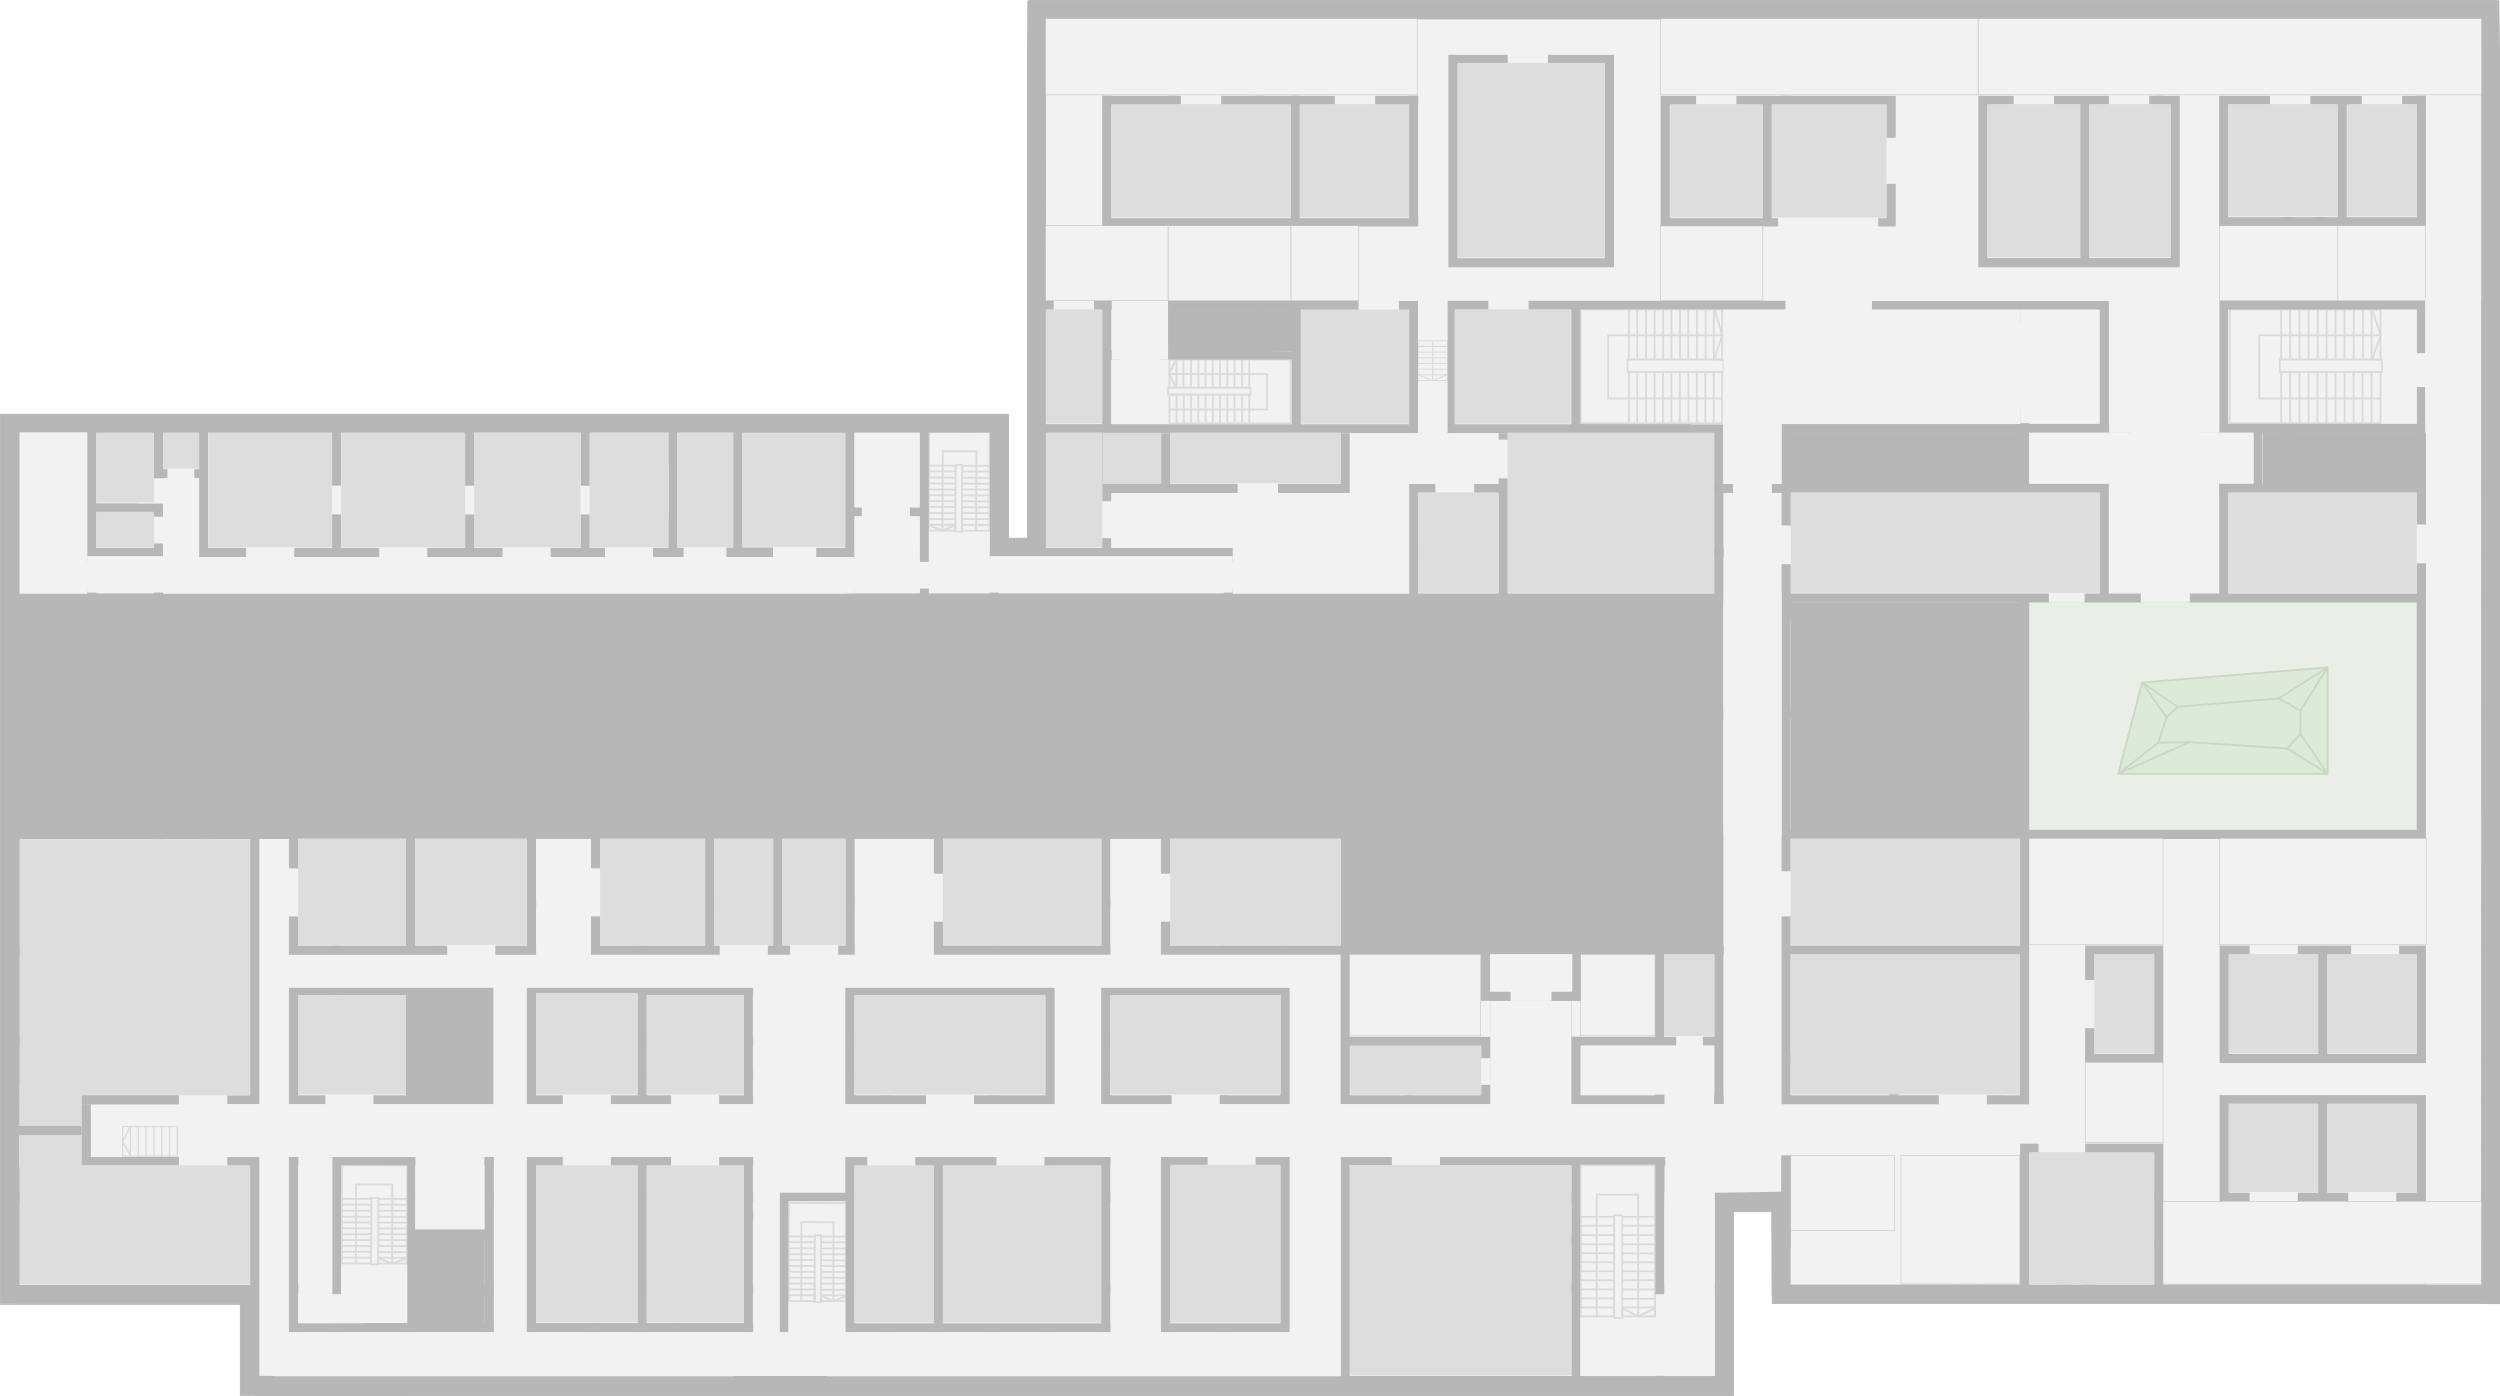 <svg id="floor-01" xmlns="http://www.w3.org/2000/svg" xmlns:xlink="http://www.w3.org/1999/xlink" viewBox="0 0 5443.6 3040.1"><defs><pattern id="SVGID_42_" data-name="SVGID 42 " width="44.9" height="44.9" patternTransform="translate(-27556.55 -31918.73) rotate(-180) scale(0.63)" patternUnits="userSpaceOnUse" viewBox="0 0 44.9 44.9"><rect width="44.9" height="44.9" style="fill:none"/><rect width="44.9" height="44.9" style="fill:none"/><rect width="44.9" height="44.9" style="fill:none"/><rect width="44.9" height="44.9" style="fill:none"/><rect width="44.9" height="44.9" style="fill:none"/><rect width="44.9" height="44.9" style="fill:none"/><rect width="44.9" height="44.9" style="fill:none"/><rect width="44.9" height="44.9" style="fill:none"/><rect width="44.9" height="44.9" style="fill:none"/><rect width="44.9" height="44.9" style="fill:none"/><rect width="44.9" height="44.9" style="fill:none"/><rect x="41.7" y="40.9" width="47.2" height="45.7" style="fill:#f2f2f2"/><line x1="44.9" y1="44.9" x2="89.8" y2="89.8" style="fill:none;stroke:#ddd;stroke-linecap:square;stroke-linejoin:round;stroke-width:20px"/><rect x="-3.2" y="40.9" width="47.2" height="45.7" style="fill:#f2f2f2"/><line y1="44.9" x2="44.9" y2="89.8" style="fill:none;stroke:#ddd;stroke-linecap:square;stroke-linejoin:round;stroke-width:20px"/><line x1="-44.9" y1="44.9" y2="89.8" style="fill:none;stroke:#ddd;stroke-linecap:square;stroke-linejoin:round;stroke-width:20px"/><rect x="41.7" y="-3.9" width="47.2" height="45.7" style="fill:#f2f2f2"/><line x1="44.9" x2="89.8" y2="44.9" style="fill:none;stroke:#ddd;stroke-linecap:square;stroke-linejoin:round;stroke-width:20px"/><rect x="-3.2" y="-3.9" width="47.2" height="45.7" style="fill:#f2f2f2"/><line x2="44.9" y2="44.9" style="fill:none;stroke:#ddd;stroke-linecap:square;stroke-linejoin:round;stroke-width:20px"/><line x1="-44.9" y2="44.9" style="fill:none;stroke:#ddd;stroke-linecap:square;stroke-linejoin:round;stroke-width:20px"/><line x1="44.9" y1="-44.9" x2="89.8" style="fill:none;stroke:#ddd;stroke-linecap:square;stroke-linejoin:round;stroke-width:20px"/><line y1="-44.9" x2="44.9" style="fill:none;stroke:#ddd;stroke-linecap:square;stroke-linejoin:round;stroke-width:20px"/><line x1="-44.9" y1="-44.9" style="fill:none;stroke:#ddd;stroke-linecap:square;stroke-linejoin:round;stroke-width:20px"/></pattern><pattern id="SVGID_48_" data-name="SVGID 48 " width="44.9" height="44.9" patternTransform="translate(-27556.55 -31918.73) rotate(-180) scale(0.63)" patternUnits="userSpaceOnUse" viewBox="0 0 44.9 44.9"><rect width="44.9" height="44.9" style="fill:none"/><rect width="44.9" height="44.9" style="fill:none"/><rect width="44.9" height="44.9" style="fill:none"/><rect width="44.9" height="44.9" style="fill:none"/><rect width="44.9" height="44.9" style="fill:none"/><rect width="44.9" height="44.9" style="fill:none"/><rect width="44.9" height="44.9" style="fill:none"/><rect width="44.9" height="44.9" style="fill:none"/><rect width="44.9" height="44.9" style="fill:none"/><rect width="44.9" height="44.9" style="fill:none"/><rect width="44.9" height="44.9" style="fill:none"/><rect x="41.7" y="40.9" width="47.2" height="45.7" style="fill:#f2f2f2"/><line x1="44.9" y1="44.9" x2="89.8" y2="89.8" style="fill:none;stroke:#fff;stroke-linecap:square;stroke-linejoin:round;stroke-width:20px"/><rect x="-3.2" y="40.9" width="47.2" height="45.7" style="fill:#f2f2f2"/><line y1="44.9" x2="44.9" y2="89.8" style="fill:none;stroke:#fff;stroke-linecap:square;stroke-linejoin:round;stroke-width:20px"/><line x1="-44.9" y1="44.9" y2="89.8" style="fill:none;stroke:#fff;stroke-linecap:square;stroke-linejoin:round;stroke-width:20px"/><rect x="41.7" y="-3.9" width="47.2" height="45.7" style="fill:#f2f2f2"/><line x1="44.9" x2="89.8" y2="44.9" style="fill:none;stroke:#fff;stroke-linecap:square;stroke-linejoin:round;stroke-width:20px"/><rect x="-3.2" y="-3.9" width="47.2" height="45.7" style="fill:#f2f2f2"/><line x2="44.9" y2="44.9" style="fill:none;stroke:#fff;stroke-linecap:square;stroke-linejoin:round;stroke-width:20px"/><line x1="-44.9" y2="44.9" style="fill:none;stroke:#fff;stroke-linecap:square;stroke-linejoin:round;stroke-width:20px"/><line x1="44.9" y1="-44.9" x2="89.8" style="fill:none;stroke:#fff;stroke-linecap:square;stroke-linejoin:round;stroke-width:20px"/><line y1="-44.9" x2="44.9" style="fill:none;stroke:#fff;stroke-linecap:square;stroke-linejoin:round;stroke-width:20px"/><line x1="-44.9" y1="-44.9" style="fill:none;stroke:#fff;stroke-linecap:square;stroke-linejoin:round;stroke-width:20px"/></pattern></defs><g id="a1-2"><g id="floor-background"><polygon points="523.3 2840.3 523.3 3039.1 3774.5 3039.1 3774.5 2638.4 3858 2638.4 3858.7 2820.2 5439.9 2820.2 5439.9 1 2240.3 1 2240.3 1171.9 2195.9 1171.9 2195.9 902.2 1 902.2 1 2840.3 523.3 2840.3" style="fill:#f2f2f2;stroke:#b7b7b7;stroke-miterlimit:10;stroke-width:2px"/></g><g id="floor-wall"><polygon points="2734.1 2537.9 2788.1 2537.9 2788.1 2538.5 2788.1 2597 2788.1 2617.1 2788.1 2798 2788.1 2818.1 2788.1 2881 2788.1 2881.5 2548.1 2881.5 2548.1 2881 2548.1 2818.1 2548.1 2798 2548.1 2617.1 2548.1 2597 2548.1 2538.5 2548.1 2537.9 2629.5 2537.9 2629.5 2518.8 2527.9 2518.8 2527.9 2538.5 2527.9 2597 2527.9 2617.1 2527.9 2798 2527.9 2818.1 2527.9 2881 2527.9 2901.1 2527.9 2901.7 2548.1 2901.7 2548.1 2901.1 2656.5 2901.1 2656.5 2901.7 2677 2901.7 2677 2901.1 2788.1 2901.1 2788.1 2901.7 2808.2 2901.7 2808.2 2901.1 2808.2 2881 2808.2 2818.1 2808.2 2798 2808.2 2617.1 2808.2 2597 2808.2 2538.5 2808.2 2518.8 2734.1 2518.8 2734.1 2537.9" style="fill:#b7b7b7"/><polygon points="2016.3 2385 1936.9 2385 1936.9 2384.6 1916.8 2384.6 1916.8 2385 1860.5 2385 1860.5 2351.8 1860.7 2351.8 1860.7 2331.8 1860.5 2331.8 1860.5 2277.8 1860.7 2277.8 1860.7 2257.7 1860.5 2257.7 1860.5 2167.3 1916.8 2167.3 1916.8 2167.9 1936.9 2167.9 1936.9 2167.3 2033.1 2167.3 2033.1 2167.9 2053.2 2167.9 2053.2 2167.3 2155.1 2167.3 2155.1 2167.9 2175.2 2167.9 2175.2 2167.3 2276.3 2167.3 2276.3 2167.9 2276.3 2257.7 2276.3 2277.8 2276.3 2331.8 2276.3 2351.8 2276.3 2384.6 2276.3 2385 2175.2 2385 2175.2 2384.6 2155.1 2384.6 2155.1 2385 2120.9 2385 2120.9 2404.6 2296.3 2404.6 2296.3 2385 2296.3 2351.8 2296.3 2331.8 2296.3 2277.8 2296.3 2257.7 2296.3 2167.3 2296.3 2150.9 1840.6 2150.9 1840.6 2404.6 2016.3 2404.6 2016.3 2385" style="fill:#b7b7b7"/><polygon points="1716.9 2901.1 1716.9 2881.5 1716.9 2881 1716.9 2828.6 1716.9 2818.1 1716.9 2798 1716.9 2656.9 1716.9 2636.8 1716.9 2617.2 1716.9 2617.1 1840.5 2617.1 1840.5 2617.2 1840.6 2617.2 1840.6 2828.6 1840.6 2881.5 1840.6 2901.7 1860.5 2901.7 1860.5 2901.1 1916.8 2901.1 1916.8 2901.7 1936.9 2901.7 1936.9 2901.1 2033.1 2901.1 2033.1 2901.7 2053.2 2901.7 2053.2 2901.1 2155.1 2901.1 2155.1 2901.7 2175.2 2901.7 2175.2 2901.1 2276.3 2901.1 2276.3 2901.7 2296.3 2901.7 2296.3 2901.1 2397.4 2901.1 2397.4 2901.7 2417.5 2901.7 2417.5 2901.1 2418 2901.1 2418 2881 2417.5 2881 2417.5 2818.1 2418 2818.1 2418 2798 2417.5 2798 2417.5 2617.1 2418 2617.1 2418 2597 2417.5 2597 2417.5 2538.5 2418 2538.5 2418 2518.8 2274.2 2518.8 2274.2 2538.5 2276.3 2538.5 2276.3 2539 2296.3 2539 2296.3 2538.5 2397.4 2538.5 2397.4 2539 2397.8 2539 2397.8 2881.5 2053.2 2881.5 2053.2 2881 2053.2 2818.1 2053.2 2798 2053.2 2617.1 2053.2 2597 2053.2 2539 2053.2 2538.5 2155.1 2538.5 2155.1 2539 2169.5 2539 2169.5 2518.8 1993 2518.8 1993 2538.5 2033.1 2538.5 2033.1 2539 2033.1 2597 2033.1 2617.1 2033.1 2798 2033.1 2818.1 2033.1 2881 2033.1 2881.5 1860.7 2881.5 1860.7 2881 1860.5 2881 1860.5 2818.1 1860.7 2818.1 1860.7 2798 1860.5 2798 1860.5 2617.1 1860.7 2617.1 1860.7 2597 1860.5 2597 1860.5 2538.5 1888.3 2538.5 1888.3 2518.8 1840.6 2518.8 1840.6 2597.1 1698 2597.1 1698 2901.7 1716.9 2901.7 1716.9 2901.1" style="fill:#b7b7b7"/><polygon points="4690.7 2059.1 4560.2 2059.1 4560.2 2059 4540.2 2059 4540.2 2059.1 4540.2 2079.2 4540.2 2134 4560.2 2134 4560.2 2079.2 4560.2 2079.1 4690.3 2079.1 4690.3 2079.2 4690.7 2079.2 4690.7 2294.2 4690.3 2294.2 4690.3 2294.8 4560.2 2294.8 4560.2 2294.2 4560.2 2238.7 4540.2 2238.7 4540.2 2294.2 4540.2 2314.3 4560.2 2314.3 4690.7 2314.3 4690.7 2314.8 4710.4 2314.8 4710.4 2059 4690.7 2059 4690.7 2059.1" style="fill:#b7b7b7"/><polygon points="5282.3 2059 5262.1 2059 5262.1 2059.1 5224.1 2059.1 5224.1 2079.1 5262.1 2079.1 5262.1 2294.8 5067.7 2294.8 5067.7 2294.2 5067.7 2079.2 5067.7 2079.1 5119.5 2079.1 5119.5 2059.1 5067.7 2059.1 5067.7 2059 5047.6 2059 5047.6 2059.1 5003.3 2059.1 5003.3 2079.1 5047.6 2079.1 5047.6 2079.2 5047.6 2294.2 5047.6 2294.8 4853 2294.8 4853 2294.2 4853 2079.2 4853 2079.1 4898.5 2079.1 4898.5 2059.1 4853 2059.1 4853 2059 4833 2059 4833 2059.1 4833 2079.2 4833 2294.2 4833 2314.3 4833 2314.8 4853 2314.8 4973 2314.8 4993.1 2314.8 5047.6 2314.8 5067.7 2314.8 5262.1 2314.8 5282.3 2314.8 5282.3 2314.3 5282.3 2314.3 5282.3 2294.2 5282.3 2294.2 5282.3 2079.2 5282.3 2079.2 5282.3 2059.1 5282.3 2059.1 5282.3 2059" style="fill:#b7b7b7"/><polygon points="5282.3 2384.6 4833 2384.6 4833 2385 4833 2617.1 4833 2617.2 4853 2617.1 4898.5 2617.1 4898.5 2597.1 4855.1 2597.1 4855.1 2597 4853 2597 4853 2510.5 4853 2490.3 4853 2405 4855.1 2405 4855.1 2404.6 5047.6 2404.6 5047.6 2405 5047.6 2490.3 5047.6 2510.5 5047.6 2597 5047.6 2597.1 5003.3 2597.1 5003.3 2617.1 5113.2 2617.1 5113.2 2597.1 5067.7 2597.1 5067.7 2597 5067.7 2510.5 5067.7 2490.3 5067.7 2405 5067.7 2404.6 5262.1 2404.6 5262.1 2597.1 5217.8 2597.1 5217.8 2617.1 5262.1 2617.1 5262.1 2617.2 5282.3 2617.2 5282.3 2617.1 5282.3 2617.1 5282.3 2385 5282.3 2385 5282.3 2384.6" style="fill:#b7b7b7"/><polygon points="2551.2 2385 2548.1 2385 2548.1 2384.6 2527.9 2384.6 2527.9 2385 2417.5 2385 2417.5 2351.8 2418 2351.8 2418 2331.8 2417.5 2331.8 2417.5 2277.8 2418 2277.8 2418 2257.7 2417.5 2257.7 2417.5 2167.3 2527.9 2167.3 2527.9 2168.9 2548.1 2168.9 2548.1 2167.3 2656.5 2167.3 2656.5 2168.9 2677 2168.9 2677 2167.3 2788.1 2167.3 2788.1 2168.9 2788.1 2257.7 2788.1 2277.8 2788.1 2331.8 2788.1 2351.8 2788.1 2384.6 2788.1 2385 2677 2385 2677 2384.6 2656.5 2384.6 2656.5 2385 2655.9 2385 2655.9 2404.6 2808.2 2404.6 2808.2 2385 2808.2 2277.8 2808.2 2257.7 2808.2 2167.3 2808.2 2150.9 2397.8 2150.9 2397.8 2404.6 2551.2 2404.6 2551.2 2385" style="fill:#b7b7b7"/><path d="M649.2,2901.1h74v.5h20.1v-.5H884v.5h20.1v-.5h151.1v.5h20.1v-.5h.1V2881h-.1v-62.9h.1v-20.2h-.1V2617.1h.1v-20h-.1v-58.7h.1v-19.6H1032v19h23.2v138.6h-.1v.5h-151v-.5h0V2537.8h23.2v-19H713.7v19.6h9.4v.6h.1v258.9h-9.5v20.2h29V2539h.5v-.6H883.9v.6h2.6v341.9H791.9v.5H649.2V2818h9.5v-20.1h-9.5V2538.4h9.5v-19.6H629.1v382.9h20.1v-.6Zm405.9-20.1h-.4v-62.7h.4Zm0-83h-.4V2697.1h.4Z" style="fill:#b7b7b7"/><polygon points="1167 2901.1 1286.7 2901.1 1286.7 2901.7 1306.8 2901.7 1306.8 2901.1 1388.1 2901.1 1388.1 2901.7 1408.1 2901.7 1408.1 2901.1 1619.2 2901.1 1619.2 2901.7 1639.4 2901.7 1639.4 2901.1 1639.9 2901.1 1639.9 2881 1639.4 2881 1639.4 2818.1 1639.9 2818.1 1639.9 2798 1639.4 2798 1639.4 2656.9 1639.9 2656.9 1639.9 2636.8 1639.4 2636.8 1639.4 2617.1 1639.9 2617.1 1639.9 2597 1639.4 2597 1639.4 2538.5 1639.9 2538.5 1639.9 2518.8 1565.9 2518.8 1565.9 2538.5 1619.2 2538.5 1619.2 2539 1619.8 2539 1619.8 2880.5 1619.2 2880.5 1619.2 2881 1482.3 2881 1482.3 2880.5 1460.2 2880.5 1460.2 2881 1408.1 2881 1408.1 2818.1 1408.4 2818.1 1408.4 2798 1408.1 2798 1408.1 2617.1 1408.4 2617.1 1408.4 2597 1408.1 2597 1408.1 2538.5 1460.2 2538.5 1460.2 2539 1461.2 2539 1461.2 2518.8 1330.1 2518.8 1330.1 2538.5 1388.1 2538.5 1388.1 2539 1388.2 2539 1388.2 2880.5 1388.1 2880.5 1388.1 2881 1306.8 2881 1306.8 2880.5 1286.7 2880.5 1286.7 2881 1167 2881 1167 2818.1 1167.3 2818.1 1167.3 2798 1167 2798 1167 2617.1 1167.3 2617.1 1167.3 2597 1167 2597 1167 2538.5 1225.4 2538.5 1225.4 2518.8 1147.1 2518.8 1147.1 2901.7 1167 2901.7 1167 2901.1" style="fill:#b7b7b7"/><path d="M708.4,2385H649.2V2167.3h74.1v.6h20v-.6H884v40.1h-.1v20.2h.1v30.1h-.1v20.1h.1V2385H813.1v19.6h261.2V2150.9H629.1v253.7h79.3V2385Z" style="fill:#b7b7b7"/><polygon points="1225.4 2385 1167 2385 1167 2351.8 1167.3 2351.8 1167.3 2331.8 1167 2331.8 1167 2277.8 1167.3 2277.8 1167.3 2257.7 1167 2257.7 1167 2167.3 1167.3 2167.3 1167.3 2163.6 1388.2 2163.6 1388.2 2384.6 1388.1 2384.6 1388.1 2385 1330.1 2385 1330.1 2404.6 1461.2 2404.6 1461.2 2384.6 1460.2 2384.6 1460.2 2385 1408.1 2385 1408.1 2351.8 1408.4 2351.8 1408.4 2331.8 1408.1 2331.8 1408.1 2277.8 1408.4 2277.8 1408.4 2257.7 1408.1 2257.7 1408.1 2167.3 1460.2 2167.3 1460.2 2167.9 1482.3 2167.9 1482.3 2167.3 1544.6 2167.3 1544.6 2167.9 1566.8 2167.9 1566.8 2167.3 1619.2 2167.3 1619.2 2167.9 1619.8 2167.9 1619.8 2384.6 1619.2 2384.6 1619.2 2385 1566.8 2385 1566.8 2384.6 1565.9 2384.6 1565.9 2404.6 1639.9 2404.6 1639.9 2385 1639.4 2385 1639.4 2351.8 1639.9 2351.8 1639.9 2331.8 1639.4 2331.8 1639.4 2277.8 1639.9 2277.8 1639.9 2257.7 1639.4 2257.7 1639.4 2167.3 1639.9 2167.3 1639.9 2150.9 1147.1 2150.9 1147.1 2404.6 1225.4 2404.6 1225.4 2385" style="fill:#b7b7b7"/><polygon points="3858 228.8 3858 228.4 4107.6 228.4 4107.6 228.8 4107.6 300 4127.8 300 4127.8 228.8 4127.8 208.7 3899.3 208.7 3899.3 208.2 3879.2 208.2 3879.2 208.7 3780.9 208.7 3780.9 228.4 3838 228.4 3838 228.8 3838 472.9 3838 475.1 3637.1 475.1 3637.1 472.9 3636 472.9 3636 228.8 3637.1 228.8 3637.1 228.4 3693.1 228.4 3693.1 208.7 3615.9 208.7 3615.9 228.8 3615.9 472.9 3615.9 493 3732.6 493 3732.6 493 3752.6 493 3752.6 493 3871.8 493 3871.8 475.1 3858 475.1 3858 472.9 3858 228.8" style="fill:#b7b7b7"/><polygon points="4107.6 472.9 4107.6 475.1 4089.7 475.1 4089.7 493 4127.8 493 4127.8 472.9 4127.8 400.3 4107.6 400.3 4107.6 472.9" style="fill:#b7b7b7"/><polygon points="4851.9 493 4973 493 4973 493 4993.1 493 4993.1 493 5043.3 493 5043.3 493 5063.4 493 5063.4 493 5262.1 493 5262.1 493 5282.3 493 5282.3 493 5282.3 493 5282.3 472.9 5282.3 472.9 5282.3 228.8 5282.3 228.8 5282.3 208.7 5282.3 208.7 5282.3 208.2 5262.1 208.2 5262.1 208.7 5230.5 208.7 5230.5 228.4 5262.1 228.4 5262.1 472.4 5262.1 472.4 5262.1 472.9 5110 472.9 5110 228.8 5111 228.8 5111 228.4 5142.7 228.4 5142.7 208.7 5030.7 208.7 5030.7 228.4 5089.9 228.4 5089.9 228.8 5089.9 472.4 5089.9 472.9 5063.4 472.9 5063.4 472.4 5043.3 472.4 5043.3 472.9 4993.1 472.9 4993.1 472.4 4973 472.4 4973 472.9 4851.9 472.9 4851.9 472.4 4851.9 228.8 4851.9 228.4 4942.9 228.4 4942.9 208.7 4831.9 208.7 4831.9 228.8 4831.9 472.9 4831.9 493 4831.9 493 4851.9 493" style="fill:#b7b7b7"/><polygon points="4746.3 561.8 4746.3 545.9 4746.3 493 4746.3 472.9 4746.3 228.8 4746.3 208.7 4710.7 208.7 4710.7 208.2 4690.7 208.2 4690.7 208.7 4679.7 208.7 4679.7 228.4 4726.2 228.4 4726.2 228.8 4726.2 472.9 4726.2 493 4726.2 545.9 4726.2 561.8 4726.2 561.8 4710.7 561.8 4710.7 561.8 4690.7 561.8 4690.7 561.8 4549.6 561.8 4549.6 561.8 4549.6 493 4549.6 472.9 4549.6 228.8 4549.6 228.4 4591.9 228.4 4591.9 208.7 4472.5 208.7 4472.5 228.4 4529.5 228.4 4529.5 228.8 4529.5 472.9 4529.5 493 4529.5 561.8 4529.5 561.8 4418.4 561.8 4418.4 561.8 4398.3 561.8 4398.3 561.8 4327.6 561.8 4327.6 561.8 4327.6 493 4327.6 472.9 4327.6 228.8 4327.6 228.4 4384.7 228.4 4384.7 208.7 4307.5 208.7 4307.5 228.8 4307.5 472.9 4307.5 493 4307.5 493 4307.5 561.8 4307.5 561.8 4307.5 581.9 4746.3 581.9 4746.3 561.8" style="fill:#b7b7b7"/><polygon points="3370.6 138.5 3421.3 138.5 3421.3 139.5 3441.3 139.5 3441.3 138.5 3494.3 138.5 3494.3 139.5 3494.3 208.7 3494.3 228.8 3494.3 307 3494.3 389.9 3494.3 472.9 3494.3 493 3494.3 561.8 3494.3 562.3 3174 562.3 3174 561.8 3174 493 3174 472.9 3174 389.9 3174 307 3174 228.8 3174 208.7 3174 139.5 3174 138.5 3282.9 138.5 3282.9 119.4 3153.8 119.4 3153.8 138.5 3153.8 208.7 3153.8 228.8 3153.8 472.9 3153.8 493 3153.8 493 3153.8 551.2 3153.8 561.8 3153.8 581.9 3514.4 581.9 3514.4 561.8 3514.4 493 3514.4 472.9 3514.4 228.8 3514.4 208.7 3514.4 138.5 3514.4 119.4 3370.6 119.4 3370.6 138.5" style="fill:#b7b7b7"/><polygon points="3087.8 208.2 3067.7 208.2 3067.7 208.7 2994.2 208.7 2994.2 228.4 3068.2 228.4 3068.2 475.1 2830.3 475.1 2830.3 472.9 2830.3 407.5 2830.3 387.3 2830.3 228.8 2830.3 228.4 2906.5 228.4 2906.5 208.7 2830.3 208.7 2830.3 208.2 2810.2 208.2 2810.2 208.7 2752.2 208.7 2752.2 208.2 2732.1 208.2 2732.1 208.7 2659 208.7 2659 228.4 2810.2 228.4 2810.2 228.8 2810.2 387.3 2810.2 407.5 2810.2 472.9 2810.2 475.1 2420.1 475.1 2420.1 472.9 2419.8 472.9 2419.8 407.5 2420.1 407.5 2420.1 387.3 2419.8 387.3 2419.8 228.8 2420.1 228.8 2420.1 228.4 2571.3 228.4 2571.3 208.7 2563.3 208.7 2563.3 208.2 2543.3 208.2 2543.3 208.7 2419.8 208.7 2419.8 208.2 2400 208.2 2400 493 2419.8 493 2419.8 493 2543.3 493 2543.3 493 2563.3 493 2563.3 493 2637.9 493 2637.9 493 2658 493 2658 493 2732.1 493 2732.1 493 2752.2 493 2752.2 493 2810.2 493 2810.2 493 2830.3 493 2830.3 493 3067.7 493 3067.7 493 3087.8 493 3087.8 493 3088.2 493 3088.2 472.9 3087.8 472.9 3087.8 228.8 3088.2 228.8 3088.2 208.7 3087.8 208.7 3087.8 208.2" style="fill:#b7b7b7"/><path d="M4398.4,2079.1v305.5h-.2v.4h-49.7l18.8-.4h-28.5l-12.5.4v19.6h92V1986.5h.2v-20.1h-.2V1826.9h71v.5h20.2v-.5h30.6v.5h20v-.5h130.5v.5h20v-.5h122.3v.5h20v-.5H4973v.5h20.2v-.5h54.5v.5h20.1v-.5h194.4v.5h20.2v-.5h0v-20.1h0V1564.5h0v-20.1h0V1312.1h0V1292h0v-65.4h-20.1v65.8H4852.1V1073.5h410.2v68.6h20.1v-68.7h0v-20.1h0V943.1h18.2V923h-18.2v-.2h-1.5v-80h-18.6v80h-.1v.2h-269v-.2H4973v.2h-46.4v-.2h-20v.2h-54.5V675.4h410.2v93.5h18.6V675.4h19.7V655.3H4832v20.2h0V924.4h-43.3v18.8H4832v.2h20v-.2h55v110.2H4788.7v20H4832v219h-64.6v19.7H4973v.3h20.2v-.3h269v.3h.1v494.8H4418.6v-.5h-.2V1564.4h.2v-20.1h-.2V1312h43.1l-.3-19.7H3899.4v-63.8h-20.1v668.6h19.6v-70.4h499.4v.5h.2v231.5h-.2v.3H3898.9v-63.6h-19.6v409h342.4v-19.6h-88.3M4539,1312.2h122.7v-19.7H4592V1073.6h48.6v-20H4418.4V943.2h153.5v.2H4592v-.2h48.6V924.4H4592v-249h0V655.2H4076v20.2h323.1v31.2h19.3V675.3h153.5V923H4418.4V890.5h-19.3v32.9H3879.3v129.9h-21.1v20h21.1v70.9h20.1v-70.7h672.5v218.9H4539ZM4113.9,2385H3898.8v-70.8h.6v-20h-.6v-215h.6v-.2m0-766.8h498.9v.3H3899.4Zm-.6,38.3h.6v193.9h-.6Zm0,214h.6v242.3h-.6ZM4993.2,943.2h269v.2h-269Zm-67.1,0H4973v.2h-45.9v110h-1Zm-1026.7,0h498.9v.2H3899.4Z" style="fill:#b7b7b7"/><polygon points="1284.1 1120.1 1264.5 1120.1 1264.5 1192.9 1264 1192.9 1264 1193 1199 1193 1199 1213 1264.5 1213 1264.5 1213.1 1284.6 1213.1 1284.6 1213 1317.4 1213 1317.4 1193 1284.1 1193 1284.1 1120.1" style="fill:#b7b7b7"/><polygon points="1032.4 1120.1 1012.9 1120.1 1012.9 1192.9 1012.4 1192.9 1012.4 1193 930.4 1193 930.4 1213 1012.9 1213 1012.9 1213.1 1033 1213.1 1033 1213 1094.3 1213 1094.3 1193 1032.4 1193 1032.4 1120.1" style="fill:#b7b7b7"/><rect x="3262.8" y="943.5" width="20.1" height="13.7" style="fill:#b7b7b7"/><polygon points="2548.1 1053.4 2548.1 943.4 2527.9 943.4 2527.9 1053.4 2527.9 1053.5 2400 1053.5 2400 1091.5 2419.8 1091.5 2419.8 1073.5 2527.9 1073.5 2527.9 1073.6 2548.1 1073.6 2548.1 1073.5 2663.8 1073.5 2663.8 1073.6 2683.9 1073.6 2683.9 1073.5 2695 1073.5 2695 1053.5 2548.1 1053.5 2548.1 1053.4" style="fill:#b7b7b7"/><polygon points="742.7 1120.1 723.2 1120.1 723.2 1192.9 722.7 1192.9 722.7 1193 640.7 1193 640.7 1213 723.2 1213 723.2 1213.1 743.3 1213.1 743.3 1213 825.8 1213 825.8 1193 742.7 1193 742.7 1120.1" style="fill:#b7b7b7"/><polygon points="2919.2 1053.4 2919.2 1053.5 2782.8 1053.5 2782.8 1073.5 2813.4 1073.5 2813.4 1073.6 2832.5 1073.6 2832.5 1073.5 2919.2 1073.5 2919.2 1073.6 2939.3 1073.6 2939.3 1073.5 2939.3 1053.4 2939.3 943.4 2919.2 943.4 2919.2 1053.4" style="fill:#b7b7b7"/><path d="M1.6,2838.9H33.2v.3H523.4v199.7h31.2v.6l3220-.2-.8-42.9h.5l.8-357.9.4,63.4-1.6-63.5h83.7v63.5l.6-63.5v200.8H5409.4v.3h34.2V106.8l-1.4-95.2V1.4H2237V11.6l-.6,95.2V1171.9h-39.8l-.2-10.6V902H1.6M3441.4,2257.7v-.6H3422v-77.7h20.6V2079.2h161.3v178.5Zm162.5,20.1V2385H3441.5V2277.8Zm-544.6,106.8v.4H2939.1V2277.8h120.2v1h20.1v-1h145.9v26.4h20.1v58.1h-20.1V2385H3079.4v-.4Zm186.1-126.9H2939.1v-.6h-.3V2079.5h.3v-.3h285.7v100.2h20.6Zm-.6-98.3v-80.1h76.7v.3h20.1v-.3h79.8v.3h1.1v79.8h-44.4v20.1h-88.8v-20.1ZM43.4,2518.8v-.5h-.5V2405h.5v-.5l-.5-19.6V2277.7h.5v-20.1h-.5V2079.1h.5v-20h-.5V1826.9H335.4v.5h20.1v-.5h82.7v.5h20.2v-.5h86.2V2385H494.9v19.6h69.7V1826.9h64.5v64h20.1v-64h74.1v.5h20v-.5H884v130h-.1v20.2h.1v82.1H743.3v-.3h-20v.3H649.2v-63.7H629.1V2079H973.8v-19.9h-9.5v-.3H944.2v.3H904.1v-.3h0V1827.3h0v-.5h40.1v.5h20.1v-.5h89.9v.5h20.1v-.5H1147v.5h.2v231.5h-.2v.3h-68.5V2079h88.9v-19.9h-.3V1977h.3v-20.2h-.3v-130h119.8v64h20v-64h81.4v.5h20v-.5h126.6v.5h.5v231.5h-.5v.3H1408.3v-.3h-20v.3h-81.4v-63.7h-20v83.5h280.2V2059H1555v-82.1h.6v-20.2h-.6v-130h128.5V2059h-11.6v19.9h48.5V2059h-3.2v-.3h-13.6V1827.2h13.6v-.5h123.5v.5h.3v231.5h-.3v.3h-15.6v19.9h36V2059h-.2v-82.1h.2v-20.2h-.2v-130h172.5v75.6h20.2v-75.6h101.8v.5h20.1v-.5h101.1v.5h20.1v-.5h101.1v.5h.5v231.5h-.5v.3H2296.7v-.3h-20.1v.3H2175.5v-.3h-20.1v.3H2053.6v-52.1h-20.2v72H2418V2059h-.5v-82.1h.5v-20.2h-.5v-130h110.4v75.6h20.2v-75.6h108.5v.5h20.5v-.5H2788v.5h20.1v-.5H2919v.5h.1v231.5h-.1v.3H2808.1v-.3H2788v.3H2677.1v-.3h-20.5v.3H2548.1v-52.1h-20.2v72h391.2v325.6h326.8v-.5h175.6v.5h202.9v-19.6h-.5V2277.7h25.9v-20.1h-25.9V2079.1h.5v-.2h108.4v177.6h-.2v1h-24.7v20.1h24.7v107.2h-.3v19.6h21.1v-19.6h-.8V2079h.8v-20h-.8V1826.9h.8v-20.1h-.8V1564.5h.8v-20.1h-.8V1312.1h.8V1292h-.8v-79h.8v-20.1h-.8V1073.4h21.1v-20h-21.3v-129h-69.8v-1H3441.5V923h-.1V675.3h241.1v-.5h87.8v.5h117.4V655H3328.4v20.3h93V923h-1.5v.8H3167.7V675.3h73V655h-88.9V943.3h15.9v-.2h253.8v.2h20v-.2h291.2v110.2h-.3v20.1h.3v119.5h-.3V1213h.3v79h-.3v.4H3283V1041.5h-20v11.8h-53.1v20H3263v219H3088.6v-.4h-.6v-79h.6v-20.1h-.6V1073.3h37.5v-20h-57.1v239H2684.6v-.4h-.5v-10.2h-19.6v10.6H2174.9v-10.6h-19.7v10.2h-.4v.4H2022.7v-10.6h-20.1v10.2h-.5v.4H1860.9v-.4h-.2v-10.2h-19.8v10.6H355.3v-10.6H335.4v10.2h-.2v.4H210.5v-.4h-.6v-9.2h-20v10.1H42.9v-350H189.8v281.8h20v-11.7H335.4v10.6h19.9v-40.2H335.4v9.5H209.8v-76.5h.6v-.6H335.1v.6h.2v8.9h19.9v-28.6H299.1v-.6H209.7V942.9H335.3v98.7h29.3v-20.1h-9.4V943.2h.2v-.3H433v.3h.5v78.3H423v20.1h10.5v171.3H536v-20H453V943.1h91.5v.3h20v-.3H723.1v114.4h19.6V943.2h.5v-.3H883.9v.3H904v-.3h108.8v114.6h19.6V942.9H1264v.2h.5v114.6h19.6V942.9h171.2v72.5h.6v104.7h-.6V1193H1422v20h66.6v-20.2H1475V943h121.5v249.4h-14.8V1213h101.5v-20.9h-66.6V942.9h2.6v.6h20.2v-.6h201.1v250h-63.2V1213h63.5v10.5h19.8v-10.6h.2v-20.1h-.2v-67.6h16v-20h-16V943.1h141.9v162.1h-21.1v20h21.1v67.7h-.5V1213h.5v10.6h20.1V943h132.5v249.8h-.4V1213h.4v10.5h19.7V1213h489.6v10.5h19.5v-10.6h.6v-20H2419.8v-21.1H2400v12.7h-.2v8.5H2277.6V1073.5h1v-20h-1.1v-110h.2v-.2h122.2v.2H2420v-.2h243.9v.2H2684v-.2h48.3v.2h20.1v-.2h61.1v.2h19.1v-.2h235.2v.2h20.1v-.2h.6V923.1h-.6V675.4h.6V655.2H3046v20.2h21.7v.2h.6V923.9H2833.1v-.8h-.6V675.3h125.8V655.1H2525.9v20.3h15.9v.7h1.5v72.2l.3,16h-17.7v20.1l22.8.2h263.6V923.9H2420v-.8h-.2V783.4l17.2.2V763.8h-16.9v-.5h-.2v-88h18.3V655H2382v20.3h18V923.5H2277.4V675.3h17V655h-16.8l-.2-612.8H5401.9v.4h.4v75.8h.6v537h-18v20.1h17.4V922.9h0v.2h-18.4v20.1h18.4v110.2h-.4v20.1h.4V1193h-.4v20.1h.4v79h-.4v20.1h.4v232.3h-.4v20.1h.4v210h.6v104.7h-.6v87.1h-.4v20.1h.4v72.7h-.4v20h.4v215h-.4v20h.4V2385h-.4v20.1h.4v85.2h-.4v20.1h.4v86.7h-.4v20h1v79.3h-1V2716h.4v81.2H5282.4v-.3h-20.2v.3H5067.8v-.3h-20.1v.3h-54.5v-.3H4973v.3H4853.1v-.3h-20v.3H4710.8v-.3h-.3V2490.3H4540.3v20.1h150.5v86.7h-.4v20h.4v78.8h-.4V2716h.4v81.2H4560.3v-.3h-20v.3h-30.6v-.3h-20.2v.3h-71V2716h.2v-20.1h-.2v-78.8h.2v-20h-.2v-86.7h20.3v-20.1h-40.2v306.6h-.2v.3h-74.8v-.3h-22.2v.3h-30.6v-.3h-20.1v.3H3899V2716h.6V2515.6h-21.2v79.3h-1l-123.7,2.1H3723v19.6h11.2v180.3h-1.3v1H3723v20.2h11.2v177.6h-1.6v.4l-.6.2H3624.3v-.6h-20v.6H3441.4V2537.5h162.9v1.1h.1v58.7h-.1v20h.1V2798h-.1v20.2h31.2V2798h-11.1V2617.2h1v-.5h10.1v-19.6h-11.1v-58.7h1.6v-20.1h-1.6v-.5h-20v.5H3441.9v-.5H3422v1H3135.4v19.6h286.5v58.7h-.5v20h.5v74.6h-.5v21.1h.5v85.1h-.5v20.2h.5v178.1H2939.3V2538.5h91.4v-19.6H2919.6v477.9H1800v-.6H1599.2v.6H597.4v-1H564.6V2518.9H494.9v19.6h49.7V2798H42.9V2617.2h.5v-20.1h-.5v-58.7ZM2562,675.3h170.2v.2H2562Zm250.4.2h-60.1v-.2h60.1Zm0,90.3v.5l-56.3-.5Z" style="fill:#b7b7b7"/><rect x="5282.6" y="42" width="119.4" height="2754.9" style="fill:#f2f2f2"/><rect x="43.1" y="2404.3" width="3764.2" height="115" style="fill:#f2f2f2"/><rect x="592.5" y="2900.6" width="2285.7" height="95.4" style="fill:#f2f2f2"/><rect x="3245" y="2179.5" width="176.5" height="276.3" style="fill:#f2f2f2"/><polygon id="room-box" points="2684.4 1193 2684.4 1292.4 2939.3 1292.4 2962.5 1292.4 3068.2 1292.4 3068.2 1193 3068.2 1073.6 3068.2 1053.5 3262.8 1053.5 3262.8 943.4 3068.2 943.4 3011.2 943.4 2939.3 943.4 2939.3 1073.6 2420.1 1073.6 2420.1 1193 2684.4 1193" style="fill:#f2f2f2"/><rect id="room-box-2" x="3752.3" y="922.9" width="126.9" height="130.5" style="fill:#f2f2f2"/><polygon id="room-box-3" points="1860.7 1292.4 1860.7 1213.1 433.4 1213.1 433.4 1040.8 355.2 1040.8 355.2 1213.1 355.2 1284.9 355.2 1292.4 1860.7 1292.4" style="fill:#f2f2f2"/><rect x="3899" y="1312.2" width="499.4" height="496.2" style="fill:url(#SVGID_42_)"/><rect x="3899" y="943.4" width="500" height="110" style="fill:url(#SVGID_42_)"/><rect x="4926" y="943.4" width="336" height="110" style="fill:url(#SVGID_42_)"/><rect x="2561.7" y="675.1" width="250.6" height="89.2" style="fill:url(#SVGID_42_)"/><rect x="904.9" y="2168.8" width="150.1" height="216.1" style="fill:url(#SVGID_42_)"/><rect x="904.9" y="2697" width="150.1" height="184" style="fill:url(#SVGID_42_)"/></g><g id="floor-wall-alternative"><polyline points="3712.2 1337.6 43.9 1337.6 43.9 1787.9 2958.6 1787.9 2958.6 2040.1 3713.8 2040.1" style="fill:url(#SVGID_48_)"/><rect x="177.3" y="2404.3" width="20.6" height="116.1" style="fill:#b7b7b7"/><rect x="41.5" y="2451.8" width="135.7" height="20.6" style="fill:#b7b7b7"/><rect x="177.3" y="2519.3" width="212.3" height="18.9" style="fill:#b7b7b7"/><rect x="177.3" y="2383.8" width="212.3" height="21.1" style="fill:#b7b7b7"/></g><g id="floor-rooms"><g class="clickable" id="A1-2-10" data-name="customclass A1-2-10"><polygon id="a210a" points="544.5 1827.6 43.3 1827.6 43.3 2363.3 42.3 2363.3 42.3 2451.8 177.3 2451.8 177.3 2384.9 544.5 2384.9 544.5 1827.6" style="fill:#ddd"/></g><g class="clickable" id="A1-2-9" data-name="customclass A1-2-9"><polygon id="a1-2-9" points="177.3 2537.3 177.3 2472.5 41.5 2472.5 41.5 2523.1 41.5 2541 43.3 2541 43.3 2796.4 544.5 2796.4 544.5 2537.3 177.3 2537.3" style="fill:#ddd"/></g><g class="clickable" id="A1-2-47-A" data-name="customclass A1-2-47-A"><rect id="a" x="1860.7" y="941.9" width="141.7" height="161.7" style="fill:#f2f2f2"/></g><g class="clickable" id="A1-2-37" data-name="customclass A1-2-37"><rect id="room-box-5" x="210.4" y="941.9" width="124.7" height="152.3" style="fill:#ddd"/></g><rect id="room-box-6" x="210.4" y="1114.3" width="124.7" height="77.2" style="fill:#ddd"/><g class="clickable" id="A1-2-35-A" data-name="customclass A1-2-35-A"><rect id="room-box-7" x="1616.6" y="942.2" width="223.6" height="248.6" style="fill:#ddd"/></g><g class="clickable" id="A1-2-35-D" data-name="customclass A1-2-35-D"><rect id="room-box-8" x="1032.5" y="941.4" width="231.5" height="250.1" style="fill:#ddd"/></g><g class="clickable" id="A1-2-35-C" data-name="customclass A1-2-35-C"><rect id="room-box-9" x="1284" y="941.4" width="171.8" height="250.1" style="fill:#ddd"/></g><g class="clickable" id="A1-2-35-B" data-name="customclass A1-2-35-B"><rect id="room-box-10" x="1474.9" y="941.4" width="121.6" height="250.1" style="fill:#ddd"/></g><g class="clickable" id="A1-2-35-E" data-name="customclass A1-2-35-E"><rect id="room-box-11" x="742.9" y="941.9" width="269.6" height="249.5" style="fill:#ddd"/></g><g class="clickable" id="A1-2-35-F" data-name="customclass A1-2-35-F"><rect id="room-box-12" x="453.6" y="941.9" width="269.1" height="249.5" style="fill:#ddd"/></g><g class="clickable" id="A1-2-45" data-name="customclass A1-2-45"><rect id="room-box-13" x="3167.6" y="673.4" width="252.2" height="249" style="fill:#ddd"/></g><g class="clickable" id="A1-2-43" data-name="customclass A1-2-43"><rect id="room-box-14" x="2833" y="673.9" width="235.2" height="248.5" style="fill:#ddd"/></g><g class="clickable" id="A1-2-26-B" data-name="customclass A1-2-26-B"><rect id="room-box-15" x="3624.5" y="2077.5" width="108.4" height="178.4" style="fill:#ddd"/></g><g class="clickable" id="A1-2-26" data-name="customclass A1-2-26"><rect id="room-box-16" x="2940.2" y="2276.4" width="284.7" height="107.4" style="fill:#ddd"/></g><g class="clickable" id="A1-2-54" data-name="customclass A1-2-54"><rect id="room-box-17" x="4851.9" y="1072" width="410.2" height="218.9" style="fill:#ddd"/></g><g class="clickable" id="A1-2-55" data-name="customclass A1-2-55"><polygon id="room-box-18" points="4571.9 1290.8 4554.4 1290.8 3899.4 1290.8 3899.4 1072 4571.9 1072 4571.9 1290.8" style="fill:#ddd"/></g><g class="clickable" id="A1-2-40" data-name="customclass A1-2-40"><rect id="room-box-21" x="2277.4" y="673.4" width="122.6" height="248.5" style="fill:#ddd"/></g><g class="clickable" id="A1-2-03" data-name="customclass A1-2-03"><rect id="room-box-22" x="2938.7" y="2536.8" width="482.1" height="457.8" style="fill:#ddd"/></g><g class="clickable" id="A1-2-53-E" data-name="customclass A1-2-53-E"><rect id="room-box-23" x="4853" y="2403" width="194.5" height="192.4" style="fill:#ddd"/></g><g class="clickable" id="A1-2-53-D" data-name="customclass A1-2-53-D"><rect id="room-box-24" x="5067.6" y="2403" width="194.5" height="192.4" style="fill:#ddd"/></g><g class="clickable" id="A1-2-53-H" data-name="customclass A1-2-53-H"><rect id="room-box-25" x="5067.6" y="2077.5" width="194.5" height="215.7" style="fill:#ddd"/></g><g class="clickable" id="A1-2-53-I" data-name="customclass A1-2-53-I"><rect id="room-box-26" x="4853" y="2077.5" width="194.5" height="215.7" style="fill:#ddd"/></g><g class="clickable" id="A1-2-53-L" data-name="customclass A1-2-53-L"><rect id="room-box-27" x="4560.3" y="2077.5" width="130.1" height="215.7" style="fill:#ddd"/></g><g class="clickable" id="A1-2-53-F" data-name="customclass A1-2-53-F"><rect id="room-box-28" x="4418.6" y="2508.8" width="271.7" height="287" style="fill:#ddd"/></g><polygon id="room-box-30" points="4113.8 2383 3899 2383 3899 2077.5 4398.4 2077.5 4398.4 2383 4133.3 2383 4113.8 2383" style="fill:#ddd"/><g class="clickable" id="A1-2-53-P" data-name="customclass A1-2-53-P"><rect id="room-box-31" x="3899.3" y="1825.8" width="499.1" height="231.6" style="fill:#ddd"/></g><g class="clickable" id="A1-2-29-A" data-name="customclass A1-2-29-A"><rect id="room-box-32" x="3282.9" y="942" width="449.3" height="348.9" style="fill:#ddd"/></g><g class="clickable" id="A1-2-29-B" data-name="customclass A1-2-29-B"><rect id="room-box-33" x="3088.4" y="1072" width="174.4" height="218.9" style="fill:#ddd"/></g><g class="clickable" id="A1-2-29-D" data-name="customclass A1-2-29-D"><rect id="room-box-34" x="2548" y="941.9" width="371.1" height="110" style="fill:#ddd"/></g><rect id="room-box-35" x="355.1" y="941.9" width="78.3" height="78.3" style="fill:#ddd"/><g class="clickable" id="A1-2-04" data-name="customclass A1-2-04"><rect id="room-box-36" x="2548" y="2536.2" width="240" height="343.6" style="fill:#ddd"/></g><g class="clickable" id="A1-2-23" data-name="customclass A1-2-23"><rect id="room-box-37" x="2418" y="2166.5" width="370.9" height="216.5" style="fill:#ddd"/></g><g class="clickable" id="A1-2-24" data-name="customclass A1-2-24"><rect id="room-box-38" x="2548" y="1825.8" width="371.1" height="231.6" style="fill:#ddd"/></g><g class="clickable" id="A1-2-05-A" data-name="customclass A1-2-05-A"><rect id="room-box-39" x="2053.1" y="2537.3" width="344.7" height="342.6" style="fill:#ddd"/></g><g class="clickable" id="A1-2-05-B" data-name="customclass A1-2-05-B"><rect id="room-box-40" x="1860.7" y="2537.3" width="172.4" height="342.6" style="fill:#ddd"/></g><g class="clickable" id="A1-2-19" data-name="customclass A1-2-19"><rect id="room-box-41" x="1860.8" y="2166.3" width="415.5" height="216.7" style="fill:#ddd"/></g><g class="clickable" id="A1-2-06-A" data-name="customclass A1-2-06-A"><rect id="room-box-42" x="1408.3" y="2537.3" width="211.5" height="342.2" style="fill:#ddd"/></g><g class="clickable" id="A1-2-06-B" data-name="customclass A1-2-06-B"><rect id="room-box-43" x="1167.1" y="2537.3" width="221" height="342.2" style="fill:#ddd"/></g><g class="clickable" id="A1-2-11" data-name="customclass A1-2-11"><rect id="room-box-44" x="649.1" y="2167.3" width="234.8" height="215.7" style="fill:#ddd"/></g><g class="clickable" id="A1-2-16" data-name="customclass A1-2-16"><rect id="room-box-45" x="1408.3" y="2166.3" width="211.5" height="216.7" style="fill:#ddd"/></g><g class="clickable" id="A1-2-14" data-name="customclass A1-2-14"><rect id="room-box-46" x="1167.1" y="2162.1" width="221" height="221" style="fill:#ddd"/></g><g class="clickable" id="A1-2-22" data-name="customclass A1-2-22"><rect id="room-box-47" x="2053.1" y="1825.8" width="344.7" height="231.6" style="fill:#ddd"/></g><g class="clickable" id="A1-2-18" data-name="customclass A1-2-18"><rect id="room-box-48" x="1703.2" y="1825.8" width="137.4" height="231.6" style="fill:#ddd"/></g><g class="clickable" id="A1-2-17" data-name="customclass A1-2-17"><rect id="room-box-49" x="1555.3" y="1825.8" width="128" height="231.6" style="fill:#ddd"/></g><g class="clickable" id="A1-2-15" data-name="customclass A1-2-15"><rect id="room-box-50" x="1306.8" y="1825.8" width="228.4" height="231.6" style="fill:#ddd"/></g><g class="clickable" id="A1-2-13" data-name="customclass A1-2-13"><rect id="room-box-51" x="903.9" y="1825.8" width="243.2" height="231.6" style="fill:#ddd"/></g><g class="clickable" id="A1-2-12-A" data-name="customclass A1-2-12-A"><rect id="room-box-52" x="649.1" y="1825.8" width="234.8" height="231.6" style="fill:#ddd"/></g><g class="clickable" id="A1-2-46-G" data-name="customclass A1-2-46-G"><rect id="room-box-53" x="5111" y="226.7" width="151.1" height="244.2" style="fill:#ddd"/></g><g class="clickable" id="A1-2-46-H" data-name="customclass A1-2-46-H"><rect id="room-box-54" x="4852" y="226.7" width="237.9" height="244.2" style="fill:#ddd"/></g><g class="clickable" id="A1-2-46-I" data-name="customclass A1-2-46-I"><rect id="room-box-55" x="4549.7" y="226.7" width="176.5" height="333.5" style="fill:#ddd"/></g><g class="clickable" id="A1-2-46-L" data-name="customclass A1-2-46-L"><rect id="room-box-56" x="4327.6" y="226.7" width="202" height="333.5" style="fill:#ddd"/></g><g class="clickable" id="A1-2-46-O" data-name="customclass A1-2-46-O"><rect id="room-box-57" x="3174" y="137.1" width="320.3" height="423.6" style="fill:#ddd"/></g><g class="clickable" id="A1-2-46-P" data-name="customclass A1-2-46-P"><rect id="room-box-58" x="2830.3" y="226.8" width="237.9" height="246.8" style="fill:#ddd"/></g><g class="clickable" id="A1-2-46-Q" data-name="customclass A1-2-46-Q"><rect id="room-box-59" x="2420.1" y="226.8" width="390.1" height="246.8" style="fill:#ddd"/></g><g class="clickable" id="A1-2-46-M" data-name="customclass A1-2-46-M"><rect id="room-box-60" x="3858" y="226.8" width="249.6" height="246.8" style="fill:#ddd"/></g><g class="clickable" id="A1-2-46-N" data-name="customclass A1-2-46-N"><rect id="room-box-61" x="3637.2" y="226.8" width="200.8" height="246.8" style="fill:#ddd"/></g><g class="clickable" id="A1-2-32" data-name="customclass A1-2-32"><rect id="room-box-62" x="2022.6" y="942" width="132.1" height="348.9" style="fill:#f2f2f2"/><g id="scale" style="opacity:0.4"><line x1="2023.1" y1="940.3" x2="2155.1" y2="941" style="fill:none;stroke:#b7b7b7;stroke-miterlimit:10;stroke-width:4px"/><polyline points="2155.1 941 2154.1 1155.8 2094.5 1155.5 2095.2 1012 2080.9 1012 2080.2 1155.4 2022.1 1155.2 2023.1 940.3" style="fill:none;stroke:#b7b7b7;stroke-miterlimit:10;stroke-width:4px"/><polyline points="2125.3 1155.4 2126.2 982.7 2052.9 982.4 2052.1 1155.2" style="fill:none;stroke:#b7b7b7;stroke-miterlimit:10;stroke-width:4px"/><line x1="2155.1" y1="1040.4" x2="2094.6" y2="1040" style="fill:none;stroke:#b7b7b7;stroke-miterlimit:10;stroke-width:4px"/><line x1="2155.2" y1="1027" x2="2094.7" y2="1026.7" style="fill:none;stroke:#b7b7b7;stroke-miterlimit:10;stroke-width:4px"/><line x1="2155.3" y1="1014.4" x2="2094.8" y2="1014" style="fill:none;stroke:#b7b7b7;stroke-miterlimit:10;stroke-width:4px"/><line x1="2094.5" y1="1053.1" x2="2155" y2="1053.4" style="fill:none;stroke:#b7b7b7;stroke-miterlimit:10;stroke-width:4px"/><line x1="2080.9" y1="1014" x2="2022.8" y2="1013.7" style="fill:none;stroke:#b7b7b7;stroke-miterlimit:10;stroke-width:4px"/><line x1="2080.8" y1="1026.6" x2="2022.7" y2="1026.4" style="fill:none;stroke:#b7b7b7;stroke-miterlimit:10;stroke-width:4px"/><line x1="2080.7" y1="1040" x2="2022.6" y2="1039.7" style="fill:none;stroke:#b7b7b7;stroke-miterlimit:10;stroke-width:4px"/><line x1="2080.7" y1="1053" x2="2022.6" y2="1052.7" style="fill:none;stroke:#b7b7b7;stroke-miterlimit:10;stroke-width:4px"/><line x1="2080.7" y1="1066" x2="2022.6" y2="1065.7" style="fill:none;stroke:#b7b7b7;stroke-miterlimit:10;stroke-width:4px"/><line x1="2080.6" y1="1078.7" x2="2022.5" y2="1078.4" style="fill:none;stroke:#b7b7b7;stroke-miterlimit:10;stroke-width:4px"/><line x1="2080.5" y1="1091.4" x2="2022.4" y2="1091.2" style="fill:none;stroke:#b7b7b7;stroke-miterlimit:10;stroke-width:4px"/><line x1="2080.3" y1="1130.5" x2="2022.2" y2="1130.2" style="fill:none;stroke:#b7b7b7;stroke-miterlimit:10;stroke-width:4px"/><line x1="2080.3" y1="1142.8" x2="2022.2" y2="1142.5" style="fill:none;stroke:#b7b7b7;stroke-miterlimit:10;stroke-width:4px"/><polyline points="2022.2 1143.6 2052 1155.5 2079.9 1143.6" style="fill:none;stroke:#b7b7b7;stroke-miterlimit:10;stroke-width:4px"/><polyline points="2080.3 1143.2 2080.2 1157.6 2094.6 1157.7 2094.8 1117.1" style="fill:none;stroke:#b7b7b7;stroke-miterlimit:10;stroke-width:4px"/><line x1="2154.8" y1="1104.6" x2="2094.3" y2="1104.3" style="fill:none;stroke:#b7b7b7;stroke-miterlimit:10;stroke-width:4px"/><line x1="2154.9" y1="1078.9" x2="2094.5" y2="1078.6" style="fill:none;stroke:#b7b7b7;stroke-miterlimit:10;stroke-width:4px"/><line x1="2154.9" y1="1091.8" x2="2094.4" y2="1091.4" style="fill:none;stroke:#b7b7b7;stroke-miterlimit:10;stroke-width:4px"/><line x1="2155" y1="1066.1" x2="2094.5" y2="1065.7" style="fill:none;stroke:#b7b7b7;stroke-miterlimit:10;stroke-width:4px"/><line x1="2154.7" y1="1117.4" x2="2094.2" y2="1117.1" style="fill:none;stroke:#b7b7b7;stroke-miterlimit:10;stroke-width:4px"/><line x1="2154.7" y1="1130.3" x2="2094.1" y2="1130.1" style="fill:none;stroke:#b7b7b7;stroke-miterlimit:10;stroke-width:4px"/><line x1="2154.6" y1="1143.1" x2="2094.1" y2="1142.9" style="fill:none;stroke:#b7b7b7;stroke-miterlimit:10;stroke-width:4px"/><line x1="2080.5" y1="1104.1" x2="2022.3" y2="1103.8" style="fill:none;stroke:#b7b7b7;stroke-miterlimit:10;stroke-width:4px"/><line x1="2080.4" y1="1117.3" x2="2022.3" y2="1117" style="fill:none;stroke:#b7b7b7;stroke-miterlimit:10;stroke-width:4px"/></g></g><g class="clickable" id="A1-2-39" data-name="customclass A1-2-39"><rect id="room-box-63" x="42.8" y="941.3" width="147" height="350" style="fill:#f2f2f2"/></g><g class="clickable" id="A1-2-41" data-name="customclass A1-2-41"><rect id="room-box-64" x="2420.1" y="782.8" width="392.3" height="139.6" style="fill:#f2f2f2"/><g id="scale_emergenza" data-name="scale emergenza" style="opacity:0.4"><line x1="2810.5" y1="782.8" x2="2810.5" y2="921.9" style="fill:none;stroke:#b7b7b7;stroke-miterlimit:10;stroke-width:4px"/><polyline points="2810.5 921.9 2546.3 921.9 2546.3 859.1 2722.8 859.1 2722.8 844.1 2546.3 844.1 2546.3 782.8 2810.5 782.8" style="fill:none;stroke:#b7b7b7;stroke-miterlimit:10;stroke-width:4px"/><polyline points="2546.6 891.6 2759 891.6 2759 814.4 2546.4 814.4" style="fill:none;stroke:#b7b7b7;stroke-miterlimit:10;stroke-width:4px"/><line x1="2688.2" y1="922.3" x2="2688.2" y2="858.6" style="fill:none;stroke:#b7b7b7;stroke-miterlimit:10;stroke-width:4px"/><line x1="2704.7" y1="922.3" x2="2704.7" y2="858.6" style="fill:none;stroke:#b7b7b7;stroke-miterlimit:10;stroke-width:4px"/><line x1="2720.2" y1="922.3" x2="2720.2" y2="858.6" style="fill:none;stroke:#b7b7b7;stroke-miterlimit:10;stroke-width:4px"/><line x1="2672.3" y1="858.6" x2="2672.3" y2="922.3" style="fill:none;stroke:#b7b7b7;stroke-miterlimit:10;stroke-width:4px"/><line x1="2720.2" y1="844.1" x2="2720.2" y2="782.8" style="fill:none;stroke:#b7b7b7;stroke-miterlimit:10;stroke-width:4px"/><line x1="2704.7" y1="844.1" x2="2704.7" y2="782.8" style="fill:none;stroke:#b7b7b7;stroke-miterlimit:10;stroke-width:4px"/><line x1="2688.2" y1="844.1" x2="2688.2" y2="782.8" style="fill:none;stroke:#b7b7b7;stroke-miterlimit:10;stroke-width:4px"/><line x1="2672.3" y1="844.1" x2="2672.3" y2="782.8" style="fill:none;stroke:#b7b7b7;stroke-miterlimit:10;stroke-width:4px"/><line x1="2656.3" y1="844.1" x2="2656.3" y2="782.8" style="fill:none;stroke:#b7b7b7;stroke-miterlimit:10;stroke-width:4px"/><line x1="2640.7" y1="844.1" x2="2640.7" y2="782.8" style="fill:none;stroke:#b7b7b7;stroke-miterlimit:10;stroke-width:4px"/><line x1="2624.9" y1="844.1" x2="2624.9" y2="782.8" style="fill:none;stroke:#b7b7b7;stroke-miterlimit:10;stroke-width:4px"/><line x1="2576.9" y1="844.1" x2="2576.9" y2="782.8" style="fill:none;stroke:#b7b7b7;stroke-miterlimit:10;stroke-width:4px"/><line x1="2561.8" y1="844.1" x2="2561.8" y2="782.8" style="fill:none;stroke:#b7b7b7;stroke-miterlimit:10;stroke-width:4px"/><polyline points="2560.5 782.8 2546 814.3 2560.8 843.7" style="fill:none;stroke:#b7b7b7;stroke-miterlimit:10;stroke-width:4px"/><polyline points="2561.4 844.1 2543.6 844.1 2543.6 859.2 2593.5 859.2" style="fill:none;stroke:#b7b7b7;stroke-miterlimit:10;stroke-width:4px"/><line x1="2609.2" y1="922.3" x2="2609.2" y2="858.6" style="fill:none;stroke:#b7b7b7;stroke-miterlimit:10;stroke-width:4px"/><line x1="2640.9" y1="922.3" x2="2640.9" y2="858.6" style="fill:none;stroke:#b7b7b7;stroke-miterlimit:10;stroke-width:4px"/><line x1="2625" y1="922.3" x2="2625" y2="858.6" style="fill:none;stroke:#b7b7b7;stroke-miterlimit:10;stroke-width:4px"/><line x1="2656.7" y1="922.3" x2="2656.7" y2="858.6" style="fill:none;stroke:#b7b7b7;stroke-miterlimit:10;stroke-width:4px"/><line x1="2593.4" y1="922.3" x2="2593.4" y2="858.6" style="fill:none;stroke:#b7b7b7;stroke-miterlimit:10;stroke-width:4px"/><line x1="2577.6" y1="922.3" x2="2577.6" y2="858.6" style="fill:none;stroke:#b7b7b7;stroke-miterlimit:10;stroke-width:4px"/><line x1="2561.8" y1="922.3" x2="2561.8" y2="858.6" style="fill:none;stroke:#b7b7b7;stroke-miterlimit:10;stroke-width:4px"/><line x1="2609.5" y1="844.1" x2="2609.5" y2="782.8" style="fill:none;stroke:#b7b7b7;stroke-miterlimit:10;stroke-width:4px"/><line x1="2593.3" y1="844.1" x2="2593.3" y2="782.8" style="fill:none;stroke:#b7b7b7;stroke-miterlimit:10;stroke-width:4px"/></g></g><g class="clickable" id="A1-2-47-A-2" data-name="customclass A1-2-47-A-2"><rect id="a-2" x="4399" y="673.9" width="172.4" height="247.4" style="fill:#f2f2f2"/></g><g class="clickable" id="A1-2-48" data-name="customclass A1-2-48"><polygon id="room-box-66" points="5262.1 921.2 5262.1 841.9 5262.1 755.3 5262.1 673.9 4851.9 673.9 4851.9 765.9 4851.9 852.5 4851.9 921.2 5262.1 921.2" style="fill:#f2f2f2"/><g id="scale_emergenza-2" data-name="scale emergenza-2" style="opacity:0.4"><line x1="4855.2" y1="673.9" x2="4855.2" y2="921.5" style="fill:none;stroke:#b7b7b7;stroke-miterlimit:10;stroke-width:4px"/><polyline points="4855.2 921.5 5183.4 921.5 5183.4 809.8 4964.2 809.8 4964.2 782.9 5183.4 782.9 5183.4 673.9 4855.2 673.9" style="fill:none;stroke:#b7b7b7;stroke-miterlimit:10;stroke-width:4px"/><polyline points="5183 867.7 4919.2 867.7 4919.2 730.1 5183.1 730.1" style="fill:none;stroke:#b7b7b7;stroke-miterlimit:10;stroke-width:4px"/><line x1="5007" y1="922.4" x2="5007" y2="808.9" style="fill:none;stroke:#b7b7b7;stroke-miterlimit:10;stroke-width:4px"/><line x1="4986.7" y1="922.4" x2="4986.7" y2="808.9" style="fill:none;stroke:#b7b7b7;stroke-miterlimit:10;stroke-width:4px"/><line x1="4967.3" y1="922.4" x2="4967.3" y2="808.9" style="fill:none;stroke:#b7b7b7;stroke-miterlimit:10;stroke-width:4px"/><line x1="5026.8" y1="808.9" x2="5026.8" y2="922.4" style="fill:none;stroke:#b7b7b7;stroke-miterlimit:10;stroke-width:4px"/><line x1="4967.3" y1="782.9" x2="4967.3" y2="673.9" style="fill:none;stroke:#b7b7b7;stroke-miterlimit:10;stroke-width:4px"/><line x1="4986.7" y1="782.9" x2="4986.7" y2="673.9" style="fill:none;stroke:#b7b7b7;stroke-miterlimit:10;stroke-width:4px"/><line x1="5007" y1="782.9" x2="5007" y2="673.9" style="fill:none;stroke:#b7b7b7;stroke-miterlimit:10;stroke-width:4px"/><line x1="5026.8" y1="782.9" x2="5026.8" y2="673.9" style="fill:none;stroke:#b7b7b7;stroke-miterlimit:10;stroke-width:4px"/><line x1="5046.7" y1="782.9" x2="5046.7" y2="673.9" style="fill:none;stroke:#b7b7b7;stroke-miterlimit:10;stroke-width:4px"/><line x1="5066.1" y1="782.9" x2="5066.1" y2="673.9" style="fill:none;stroke:#b7b7b7;stroke-miterlimit:10;stroke-width:4px"/><line x1="5085.6" y1="782.9" x2="5085.6" y2="673.9" style="fill:none;stroke:#b7b7b7;stroke-miterlimit:10;stroke-width:4px"/><line x1="5145.3" y1="782.9" x2="5145.3" y2="673.9" style="fill:none;stroke:#b7b7b7;stroke-miterlimit:10;stroke-width:4px"/><line x1="5164.1" y1="782.9" x2="5164.1" y2="673.9" style="fill:none;stroke:#b7b7b7;stroke-miterlimit:10;stroke-width:4px"/><polyline points="5165.7 673.9 5183.6 730 5165.3 782.4" style="fill:none;stroke:#b7b7b7;stroke-miterlimit:10;stroke-width:4px"/><polyline points="5164.6 782.9 5186.6 782.9 5186.6 810 5124.7 810" style="fill:none;stroke:#b7b7b7;stroke-miterlimit:10;stroke-width:4px"/><line x1="5105.1" y1="922.4" x2="5105.1" y2="808.9" style="fill:none;stroke:#b7b7b7;stroke-miterlimit:10;stroke-width:4px"/><line x1="5065.8" y1="922.4" x2="5065.8" y2="808.9" style="fill:none;stroke:#b7b7b7;stroke-miterlimit:10;stroke-width:4px"/><line x1="5085.5" y1="922.4" x2="5085.5" y2="808.9" style="fill:none;stroke:#b7b7b7;stroke-miterlimit:10;stroke-width:4px"/><line x1="5046.2" y1="922.4" x2="5046.2" y2="808.9" style="fill:none;stroke:#b7b7b7;stroke-miterlimit:10;stroke-width:4px"/><line x1="5124.7" y1="922.4" x2="5124.7" y2="808.9" style="fill:none;stroke:#b7b7b7;stroke-miterlimit:10;stroke-width:4px"/><line x1="5144.4" y1="922.4" x2="5144.4" y2="808.9" style="fill:none;stroke:#b7b7b7;stroke-miterlimit:10;stroke-width:4px"/><line x1="5164.1" y1="922.4" x2="5164.1" y2="808.9" style="fill:none;stroke:#b7b7b7;stroke-miterlimit:10;stroke-width:4px"/><line x1="5104.9" y1="782.9" x2="5104.9" y2="673.9" style="fill:none;stroke:#b7b7b7;stroke-miterlimit:10;stroke-width:4px"/><line x1="5125.1" y1="782.9" x2="5125.1" y2="673.9" style="fill:none;stroke:#b7b7b7;stroke-miterlimit:10;stroke-width:4px"/></g></g><g class="clickable" id="A1-2-02" data-name="customclass A1-2-02"><polygon id="room-box-67" points="3603.7 2994.6 3603.7 2994.2 3603.7 2816.6 3603.7 2535.8 3440.9 2535.8 3440.9 2994.6 3603.7 2994.6" style="fill:#f2f2f2"/><g id="scale-2" style="opacity:0.4"><line x1="3603.7" y1="2537.1" x2="3441.5" y2="2537.1" style="fill:none;stroke:#b7b7b7;stroke-miterlimit:10;stroke-width:4px"/><polyline points="3441.5 2537.1 3441.5 2866.3 3514.7 2866.3 3514.7 2646.4 3532.3 2646.4 3532.3 2866.3 3603.7 2866.3 3603.7 2537.1" style="fill:none;stroke:#b7b7b7;stroke-miterlimit:10;stroke-width:4px"/><polyline points="3476.8 2865.9 3476.8 2601.3 3566.9 2601.3 3566.9 2866.1" style="fill:none;stroke:#b7b7b7;stroke-miterlimit:10;stroke-width:4px"/><line x1="3440.9" y1="2689.4" x2="3515.3" y2="2689.4" style="fill:none;stroke:#b7b7b7;stroke-miterlimit:10;stroke-width:4px"/><line x1="3440.9" y1="2669" x2="3515.3" y2="2669" style="fill:none;stroke:#b7b7b7;stroke-miterlimit:10;stroke-width:4px"/><line x1="3440.9" y1="2649.5" x2="3515.3" y2="2649.5" style="fill:none;stroke:#b7b7b7;stroke-miterlimit:10;stroke-width:4px"/><line x1="3515.3" y1="2709.3" x2="3440.9" y2="2709.3" style="fill:none;stroke:#b7b7b7;stroke-miterlimit:10;stroke-width:4px"/><line x1="3532.3" y1="2649.5" x2="3603.7" y2="2649.5" style="fill:none;stroke:#b7b7b7;stroke-miterlimit:10;stroke-width:4px"/><line x1="3532.3" y1="2669" x2="3603.7" y2="2669" style="fill:none;stroke:#b7b7b7;stroke-miterlimit:10;stroke-width:4px"/><line x1="3532.3" y1="2689.4" x2="3603.7" y2="2689.4" style="fill:none;stroke:#b7b7b7;stroke-miterlimit:10;stroke-width:4px"/><line x1="3532.3" y1="2709.3" x2="3603.7" y2="2709.3" style="fill:none;stroke:#b7b7b7;stroke-miterlimit:10;stroke-width:4px"/><line x1="3532.3" y1="2729.3" x2="3603.7" y2="2729.3" style="fill:none;stroke:#b7b7b7;stroke-miterlimit:10;stroke-width:4px"/><line x1="3532.3" y1="2748.6" x2="3603.7" y2="2748.6" style="fill:none;stroke:#b7b7b7;stroke-miterlimit:10;stroke-width:4px"/><line x1="3532.3" y1="2768.2" x2="3603.7" y2="2768.2" style="fill:none;stroke:#b7b7b7;stroke-miterlimit:10;stroke-width:4px"/><line x1="3532.3" y1="2828.1" x2="3603.7" y2="2828.1" style="fill:none;stroke:#b7b7b7;stroke-miterlimit:10;stroke-width:4px"/><line x1="3532.3" y1="2846.9" x2="3603.7" y2="2846.9" style="fill:none;stroke:#b7b7b7;stroke-miterlimit:10;stroke-width:4px"/><polyline points="3603.7 2848.6 3567 2866.6 3532.7 2848.2" style="fill:none;stroke:#b7b7b7;stroke-miterlimit:10;stroke-width:4px"/><polyline points="3532.3 2847.5 3532.3 2869.5 3514.6 2869.5 3514.6 2807.4" style="fill:none;stroke:#b7b7b7;stroke-miterlimit:10;stroke-width:4px"/><line x1="3440.9" y1="2787.8" x2="3515.3" y2="2787.8" style="fill:none;stroke:#b7b7b7;stroke-miterlimit:10;stroke-width:4px"/><line x1="3440.9" y1="2748.4" x2="3515.3" y2="2748.4" style="fill:none;stroke:#b7b7b7;stroke-miterlimit:10;stroke-width:4px"/><line x1="3440.9" y1="2768.1" x2="3515.3" y2="2768.1" style="fill:none;stroke:#b7b7b7;stroke-miterlimit:10;stroke-width:4px"/><line x1="3440.9" y1="2728.7" x2="3515.3" y2="2728.7" style="fill:none;stroke:#b7b7b7;stroke-miterlimit:10;stroke-width:4px"/><line x1="3440.9" y1="2807.5" x2="3515.3" y2="2807.5" style="fill:none;stroke:#b7b7b7;stroke-miterlimit:10;stroke-width:4px"/><line x1="3440.9" y1="2827.2" x2="3515.3" y2="2827.2" style="fill:none;stroke:#b7b7b7;stroke-miterlimit:10;stroke-width:4px"/><line x1="3440.9" y1="2846.9" x2="3515.3" y2="2846.9" style="fill:none;stroke:#b7b7b7;stroke-miterlimit:10;stroke-width:4px"/><line x1="3532.3" y1="2787.6" x2="3603.7" y2="2787.6" style="fill:none;stroke:#b7b7b7;stroke-miterlimit:10;stroke-width:4px"/><line x1="3532.3" y1="2807.8" x2="3603.7" y2="2807.8" style="fill:none;stroke:#b7b7b7;stroke-miterlimit:10;stroke-width:4px"/></g></g><g class="clickable" id="A1-2-02-A" data-name="customclass A1-2-02-A"><rect id="a-3" x="3443" y="2276.2" width="289.8" height="107.3" style="fill:#f2f2f2"/></g><g class="clickable" id="A1-2-08-A" data-name="customclass A1-2-08-A"><rect id="a-4" x="904.5" y="2516.7" width="150.1" height="158.6" style="fill:#f2f2f2"/></g><rect id="room-box-70" x="1716.9" y="2615.5" width="123.7" height="285" style="fill:#f2f2f2"/><g class="clickable" id="A1-2-47-B" data-name="customclass A1-2-47-B"><rect id="room-box-71" x="3441.5" y="673.4" width="311.4" height="248.5" style="fill:#f2f2f2"/><g id="scale-3" style="opacity:0.4"><line x1="3441.5" y1="673.9" x2="3441.5" y2="921.5" style="fill:none;stroke:#b7b7b7;stroke-miterlimit:10;stroke-width:4px"/><polyline points="3441.5 921.5 3749.8 921.5 3749.8 809.8 3543.9 809.8 3543.9 782.9 3749.8 782.9 3749.8 673.9 3441.5 673.9" style="fill:none;stroke:#b7b7b7;stroke-miterlimit:10;stroke-width:4px"/><polyline points="3749.4 867.7 3501.6 867.7 3501.6 730.1 3749.6 730.1" style="fill:none;stroke:#b7b7b7;stroke-miterlimit:10;stroke-width:4px"/><line x1="3584.1" y1="922.4" x2="3584.1" y2="808.9" style="fill:none;stroke:#b7b7b7;stroke-miterlimit:10;stroke-width:4px"/><line x1="3565" y1="922.4" x2="3565" y2="808.9" style="fill:none;stroke:#b7b7b7;stroke-miterlimit:10;stroke-width:4px"/><line x1="3546.8" y1="922.4" x2="3546.8" y2="808.9" style="fill:none;stroke:#b7b7b7;stroke-miterlimit:10;stroke-width:4px"/><line x1="3602.8" y1="808.9" x2="3602.8" y2="922.4" style="fill:none;stroke:#b7b7b7;stroke-miterlimit:10;stroke-width:4px"/><line x1="3546.8" y1="782.9" x2="3546.8" y2="673.9" style="fill:none;stroke:#b7b7b7;stroke-miterlimit:10;stroke-width:4px"/><line x1="3565" y1="782.9" x2="3565" y2="673.9" style="fill:none;stroke:#b7b7b7;stroke-miterlimit:10;stroke-width:4px"/><line x1="3584.1" y1="782.9" x2="3584.1" y2="673.9" style="fill:none;stroke:#b7b7b7;stroke-miterlimit:10;stroke-width:4px"/><line x1="3602.8" y1="782.9" x2="3602.8" y2="673.9" style="fill:none;stroke:#b7b7b7;stroke-miterlimit:10;stroke-width:4px"/><line x1="3621.4" y1="782.9" x2="3621.4" y2="673.9" style="fill:none;stroke:#b7b7b7;stroke-miterlimit:10;stroke-width:4px"/><line x1="3639.6" y1="782.9" x2="3639.6" y2="673.9" style="fill:none;stroke:#b7b7b7;stroke-miterlimit:10;stroke-width:4px"/><line x1="3658" y1="782.9" x2="3658" y2="673.9" style="fill:none;stroke:#b7b7b7;stroke-miterlimit:10;stroke-width:4px"/><line x1="3714" y1="782.9" x2="3714" y2="673.9" style="fill:none;stroke:#b7b7b7;stroke-miterlimit:10;stroke-width:4px"/><line x1="3731.6" y1="782.9" x2="3731.6" y2="673.9" style="fill:none;stroke:#b7b7b7;stroke-miterlimit:10;stroke-width:4px"/><polyline points="3733.2 673.9 3750.1 730 3732.8 782.4" style="fill:none;stroke:#b7b7b7;stroke-miterlimit:10;stroke-width:4px"/><polyline points="3732.3 782.9 3752.9 782.9 3752.9 810 3694.6 810" style="fill:none;stroke:#b7b7b7;stroke-miterlimit:10;stroke-width:4px"/><line x1="3676.3" y1="922.4" x2="3676.3" y2="808.9" style="fill:none;stroke:#b7b7b7;stroke-miterlimit:10;stroke-width:4px"/><line x1="3639.4" y1="922.4" x2="3639.4" y2="808.9" style="fill:none;stroke:#b7b7b7;stroke-miterlimit:10;stroke-width:4px"/><line x1="3657.8" y1="922.4" x2="3657.8" y2="808.9" style="fill:none;stroke:#b7b7b7;stroke-miterlimit:10;stroke-width:4px"/><line x1="3621" y1="922.4" x2="3621" y2="808.9" style="fill:none;stroke:#b7b7b7;stroke-miterlimit:10;stroke-width:4px"/><line x1="3694.8" y1="922.4" x2="3694.8" y2="808.9" style="fill:none;stroke:#b7b7b7;stroke-miterlimit:10;stroke-width:4px"/><line x1="3713.2" y1="922.4" x2="3713.2" y2="808.9" style="fill:none;stroke:#b7b7b7;stroke-miterlimit:10;stroke-width:4px"/><line x1="3731.6" y1="922.4" x2="3731.6" y2="808.9" style="fill:none;stroke:#b7b7b7;stroke-miterlimit:10;stroke-width:4px"/><line x1="3676.1" y1="782.9" x2="3676.1" y2="673.9" style="fill:none;stroke:#b7b7b7;stroke-miterlimit:10;stroke-width:4px"/><line x1="3695" y1="782.9" x2="3695" y2="673.9" style="fill:none;stroke:#b7b7b7;stroke-miterlimit:10;stroke-width:4px"/></g></g><g class="clickable" id="A1-2-38" data-name="customclass A1-2-38"><rect id="room-box-72" x="189.8" y="1211" width="166" height="79.3" style="fill:#f2f2f2"/></g><g class="clickable" id="A1-2-42" data-name="customclass A1-2-42"><rect id="room-box-73" x="2420.7" y="653.8" width="122.6" height="129" style="fill:#f2f2f2"/></g><g class="clickable" id="A1-2-47" data-name="customclass A1-2-47"><polygon id="room-box-74" points="3752.9 921.8 3887.2 921.8 4076.4 921.8 4399 921.8 4399 673.9 4076.4 673.9 3887.2 673.9 3752.9 673.9 3752.9 921.8" style="fill:#f2f2f2"/></g><rect id="room-box-75" x="4592.5" y="653.8" width="240" height="288.6" style="fill:#f2f2f2"/><g class="clickable" id="A1-2-49" data-name="customclass A1-2-49"><rect id="room-box-76" x="5280.7" y="653.8" width="121.6" height="288.6" style="fill:#f2f2f2"/></g><g class="clickable" id="A1-2-50" data-name="customclass A1-2-50"><rect id="room-box-77" x="5282.3" y="1291" width="119.5" height="534.2" style="fill:#f2f2f2"/></g><polygon id="room-box-78" points="4591.9 1290.8 4662.2 1290.8 4662.2 1310.3 4768 1310.3 4768 1290.8 4831.9 1290.8 4831.9 1051.9 4591.9 1051.9 4591.9 1290.8" style="fill:#f2f2f2"/><g class="clickable" id="A1-2-31" data-name="customclass A1-2-31"><rect id="room-box-79" x="4418.5" y="941.9" width="488.5" height="110" style="fill:#f2f2f2"/></g><g class="clickable" id="A1-2-30" data-name="customclass A1-2-30"><rect id="room-box-80" x="2154.2" y="1211" width="529.7" height="79.3" style="fill:#f2f2f2"/></g><g class="clickable" id="A1-2-08" data-name="customclass A1-2-08"><rect id="room-box-81" x="649.7" y="2519.6" width="74.1" height="361.4" style="fill:#f2f2f2"/></g><g class="clickable" id="A1-2-01" data-name="customclass A1-2-01"><rect id="room-box-82" x="3623.9" y="2595" width="110" height="400.2" style="fill:#f2f2f2"/></g><g class="clickable" id="A1-2-53-N" data-name="customclass A1-2-53-N"><rect id="room-box-83" x="4832.4" y="1825.3" width="450.5" height="232" style="fill:#f2f2f2;stroke:#b7b7b7;stroke-miterlimit:10"/></g><g class="clickable" id="A1-2-53-O" data-name="customclass A1-2-53-O"><rect id="room-box-84" x="4418" y="1825.3" width="291.8" height="232" style="fill:#f2f2f2;stroke:#b7b7b7;stroke-miterlimit:10"/></g><g class="clickable" id="A1-2-53-G" data-name="customclass A1-2-53-G"><rect id="room-box-85" x="4540.3" y="2313" width="169.5" height="175.2" style="fill:#f2f2f2;stroke:#b7b7b7;stroke-miterlimit:10"/></g><g class="clickable" id="A1-2-53-A" data-name="customclass A1-2-53-A"><rect id="room-box-86" x="4709.8" y="2615.6" width="693.1" height="180.3" style="fill:#f2f2f2;stroke:#b7b7b7;stroke-miterlimit:10"/></g><g class="clickable" id="A1-2-53-B" data-name="customclass A1-2-53-B"><rect id="mimmo" x="4139.2" y="2515.6" width="258.8" height="280.2" style="fill:#f2f2f2;stroke:#b7b7b7;stroke-miterlimit:10"/></g><g class="clickable" id="A1-2-53-C" data-name="customclass A1-2-53-C"><rect x="3899.4" y="2516.1" width="226.1" height="162.9" style="fill:#f2f2f2;stroke:#b7b7b7;stroke-miterlimit:10"/></g><g class="clickable" id="A1-2-46-A" data-name="customclass A1-2-46-A"><rect id="room-box-88" x="5090.4" y="491.7" width="190.3" height="162.1" style="fill:#f2f2f2;stroke:#b7b7b7;stroke-miterlimit:10"/></g><g class="clickable" id="A1-2-46-B" data-name="customclass A1-2-46-B"><rect id="room-box-89" x="4832.5" y="491.7" width="258" height="162.1" style="fill:#f2f2f2;stroke:#b7b7b7;stroke-miterlimit:10"/></g><g class="clickable" id="A1-2-46-R" data-name="customclass A1-2-46-R"><rect id="room-box-90" x="4307" y="40.6" width="1096.5" height="166" style="fill:#f2f2f2;stroke:#b7b7b7;stroke-miterlimit:10"/></g><g class="clickable" id="A1-2-46-S" data-name="customclass A1-2-46-S"><rect id="room-box-91" x="3615.5" y="40.6" width="691.6" height="166" style="fill:#f2f2f2;stroke:#b7b7b7;stroke-miterlimit:10"/></g><rect id="room-box-92" x="2276.9" y="40.6" width="808.8" height="166" style="fill:#f2f2f2;stroke:#b7b7b7;stroke-miterlimit:10"/><g class="clickable" id="A1-2-46-C" data-name="customclass A1-2-46-C"><rect id="room-box-93" x="3615.4" y="492" width="223.1" height="161.7" style="fill:#f2f2f2;stroke:#b7b7b7;stroke-miterlimit:10"/></g><g class="clickable" id="A1-2-46-D" data-name="customclass A1-2-46-D"><rect id="room-box-94" x="2810.8" y="491.5" width="148" height="162.3" style="fill:#f2f2f2;stroke:#b7b7b7;stroke-miterlimit:10"/></g><g class="clickable" id="A1-2-46-E" data-name="customclass A1-2-46-E"><rect id="room-box-95" x="2543.3" y="491.5" width="267.5" height="162.3" style="fill:#f2f2f2;stroke:#b7b7b7;stroke-miterlimit:10"/></g><g class="clickable" id="A1-2-46-F" data-name="customclass A1-2-46-F"><rect id="room-box-96" x="2276.9" y="491.5" width="266.4" height="162.3" style="fill:#f2f2f2;stroke:#b7b7b7;stroke-miterlimit:10"/></g><g class="clickable" id="A1-2-28" data-name="customclass A1-2-28"><rect id="room-box-97" x="3442" y="2078" width="161.7" height="177.6" style="fill:#f2f2f2;stroke:#b7b7b7;stroke-miterlimit:10"/></g><g class="clickable" id="A1-2-17-A" data-name="customclass A1-2-17-A"><rect id="room-box-98" x="3244.8" y="2077.5" width="178.7" height="80.4" style="fill:#f2f2f2"/></g><g class="clickable" id="A1-2-27" data-name="customclass A1-2-27"><rect id="room-box-99" x="2939.2" y="2078" width="285" height="177.6" style="fill:#f2f2f2;stroke:#b7b7b7;stroke-miterlimit:10"/></g><g class="clickable" id="A1-2-34-A" data-name="customclass A1-2-34-A"><rect id="room-box-100" x="2277.4" y="941.9" width="122.6" height="249.5" style="fill:#ddd"/></g><g class="clickable" id="A1-2-34" data-name="customclass A1-2-34"><rect id="room-box-101" x="2400" y="941.9" width="129" height="110" style="fill:#ddd;stroke:#b7b7b7;stroke-miterlimit:10"/></g><rect id="room-box-102" x="3087.8" y="653.8" width="63.4" height="288.6" style="fill:#f2f2f2"/><path id="stairs-fixed" d="M3118.6,829.5h.2l.6.3v-.3h.6v.3l.6-.3h32.2V741h-66.6v88.5Zm-30.2-11.6,24.7,9.5h-24.7Zm32.3-.7h25.5l-25.5,10.1Zm-2.4,9.9-26.1-9.9h26.1Zm7.8.3,24.7-9.8v9.8Zm24.6-12.4h-30V804.8h30Zm0-12.3h-30V792.5h30Zm0-12.3h-30V780.1h30Zm0-12.4h-30V767.8h30Zm0-12.3h-30V755.5h30Zm-30-22.6h30v10.2h-30Zm-32.3,0h29.9v10.2h-29.9Zm0,12.4h29.9v10.2h-29.9Zm0,12.3h29.9V778h-29.9Zm0,12.3h29.9v10.3h-29.9Zm0,12.3h29.9v10.2h-29.9Zm0,12.4h29.9V815h-29.9Z" style="fill:#b7b7b7;opacity:0.4;isolation:isolate"/><g class="clickable" id="A1-2-51" data-name="customclass A1-2-51"><polygon id="room-box-103" points="5262.1 1805.7 4418.5 1805.7 4418.5 1310.9 4456.6 1310.9 4553.8 1310.9 5262.1 1310.9 5262.1 1805.7" style="fill:#d2e4cc;stroke:#b0c2c4;stroke-miterlimit:10;opacity:0.3;isolation:isolate"/><g id="garden" style="opacity:0.51"><polygon points="5068.2 1684.8 5068.2 1453.3 4664.4 1486.1 4612.6 1684.8 5068.2 1684.8" style="fill:#d2e4cc;stroke:#aac1a0;stroke-miterlimit:10;stroke-width:4px"/><polygon points="4980.4 1629.8 5009 1598.1 5009 1547.4 4961.5 1520.9 4741.5 1538.9 4717.3 1562.2 4699.3 1617.2 4768 1616.1 4980.4 1629.8" style="fill:#d2e4cc;stroke:#aac1a0;stroke-miterlimit:10;stroke-width:4px"/><line x1="5068.2" y1="1684.8" x2="5009" y2="1598.1" style="fill:none;stroke:#aac1a0;stroke-miterlimit:10;stroke-width:4px"/><line x1="4980.4" y1="1629.8" x2="5068.2" y2="1684.8" style="fill:none;stroke:#aac1a0;stroke-miterlimit:10;stroke-width:4px"/><line x1="5009" y1="1547.4" x2="5068.2" y2="1453.3" style="fill:none;stroke:#aac1a0;stroke-miterlimit:10;stroke-width:4px"/><line x1="4961.5" y1="1520.9" x2="5068.2" y2="1453.3" style="fill:none;stroke:#aac1a0;stroke-miterlimit:10;stroke-width:4px"/><line x1="4741.5" y1="1538.9" x2="4664.4" y2="1486.1" style="fill:none;stroke:#aac1a0;stroke-miterlimit:10;stroke-width:4px"/><line x1="4717.3" y1="1562.2" x2="4664.4" y2="1486.1" style="fill:none;stroke:#aac1a0;stroke-miterlimit:10;stroke-width:4px"/><line x1="4699.3" y1="1617.2" x2="4612.6" y2="1684.8" style="fill:none;stroke:#aac1a0;stroke-miterlimit:10;stroke-width:4px"/><line x1="4768" y1="1616.1" x2="4612.6" y2="1684.8" style="fill:none;stroke:#aac1a0;stroke-miterlimit:10;stroke-width:4px"/></g></g><g class="clickable" id="A1-2-52" data-name="customclass A1-2-52"><rect x="3752.6" y="1290.4" width="126.9" height="535.1" style="fill:#f2f2f2"/></g><g class="clickable" id="A1-2-07" data-name="customclass A1-2-07"><rect x="743.4" y="2537.2" width="143.2" height="342.3" style="fill:#f2f2f2"/><g id="scala_E" data-name="scala E" style="opacity:0.4"><line x1="886.6" y1="2537.7" x2="744.4" y2="2537.3" style="fill:none;stroke:#b7b7b7;stroke-miterlimit:10;stroke-width:4px"/><polyline points="744.4 2537.3 743.8 2751 808 2751.1 808.4 2608.4 823.8 2608.5 823.5 2751.2 886.1 2751.4 886.6 2537.7" style="fill:none;stroke:#b7b7b7;stroke-miterlimit:10;stroke-width:4px"/><polyline points="774.8 2750.8 775.2 2579.1 854.2 2579.2 853.8 2751.1" style="fill:none;stroke:#b7b7b7;stroke-miterlimit:10;stroke-width:4px"/><line x1="743.6" y1="2636.2" x2="808.8" y2="2636.4" style="fill:none;stroke:#b7b7b7;stroke-miterlimit:10;stroke-width:4px"/><line x1="743.7" y1="2623" x2="808.9" y2="2623.1" style="fill:none;stroke:#b7b7b7;stroke-miterlimit:10;stroke-width:4px"/><line x1="743.7" y1="2610.4" x2="808.9" y2="2610.5" style="fill:none;stroke:#b7b7b7;stroke-miterlimit:10;stroke-width:4px"/><line x1="808.8" y1="2649.3" x2="743.6" y2="2649.1" style="fill:none;stroke:#b7b7b7;stroke-miterlimit:10;stroke-width:4px"/><line x1="823.8" y1="2610.5" x2="886.4" y2="2610.7" style="fill:none;stroke:#b7b7b7;stroke-miterlimit:10;stroke-width:4px"/><line x1="823.8" y1="2623.1" x2="886.4" y2="2623.3" style="fill:none;stroke:#b7b7b7;stroke-miterlimit:10;stroke-width:4px"/><line x1="823.7" y1="2636.4" x2="886.3" y2="2636.5" style="fill:none;stroke:#b7b7b7;stroke-miterlimit:10;stroke-width:4px"/><line x1="823.7" y1="2649.3" x2="886.3" y2="2649.5" style="fill:none;stroke:#b7b7b7;stroke-miterlimit:10;stroke-width:4px"/><line x1="823.6" y1="2662.2" x2="886.3" y2="2662.4" style="fill:none;stroke:#b7b7b7;stroke-miterlimit:10;stroke-width:4px"/><line x1="823.6" y1="2674.8" x2="886.3" y2="2675" style="fill:none;stroke:#b7b7b7;stroke-miterlimit:10;stroke-width:4px"/><line x1="823.6" y1="2687.5" x2="886.3" y2="2687.7" style="fill:none;stroke:#b7b7b7;stroke-miterlimit:10;stroke-width:4px"/><line x1="823.5" y1="2726.4" x2="886.1" y2="2726.5" style="fill:none;stroke:#b7b7b7;stroke-miterlimit:10;stroke-width:4px"/><line x1="823.5" y1="2738.6" x2="886.1" y2="2738.8" style="fill:none;stroke:#b7b7b7;stroke-miterlimit:10;stroke-width:4px"/><polyline points="886.1 2739.8 853.9 2751.4 823.8 2739.4" style="fill:none;stroke:#b7b7b7;stroke-miterlimit:10;stroke-width:4px"/><polyline points="823.5 2739 823.5 2753.3 807.9 2753.2 808 2712.9" style="fill:none;stroke:#b7b7b7;stroke-miterlimit:10;stroke-width:4px"/><line x1="743.4" y1="2700.1" x2="808.6" y2="2700.2" style="fill:none;stroke:#b7b7b7;stroke-miterlimit:10;stroke-width:4px"/><line x1="743.5" y1="2674.5" x2="808.7" y2="2674.7" style="fill:none;stroke:#b7b7b7;stroke-miterlimit:10;stroke-width:4px"/><line x1="743.5" y1="2687.3" x2="808.7" y2="2687.4" style="fill:none;stroke:#b7b7b7;stroke-miterlimit:10;stroke-width:4px"/><line x1="743.5" y1="2661.7" x2="808.8" y2="2661.9" style="fill:none;stroke:#b7b7b7;stroke-miterlimit:10;stroke-width:4px"/><line x1="743.4" y1="2712.8" x2="808.6" y2="2713" style="fill:none;stroke:#b7b7b7;stroke-miterlimit:10;stroke-width:4px"/><line x1="743.4" y1="2725.6" x2="808.6" y2="2725.7" style="fill:none;stroke:#b7b7b7;stroke-miterlimit:10;stroke-width:4px"/><line x1="743.3" y1="2738.4" x2="808.5" y2="2738.6" style="fill:none;stroke:#b7b7b7;stroke-miterlimit:10;stroke-width:4px"/><line x1="823.5" y1="2700.1" x2="886.2" y2="2700.3" style="fill:none;stroke:#b7b7b7;stroke-miterlimit:10;stroke-width:4px"/><line x1="823.5" y1="2713.2" x2="886.2" y2="2713.4" style="fill:none;stroke:#b7b7b7;stroke-miterlimit:10;stroke-width:4px"/></g></g><g class="clickable" id="A1-2-33" data-name="customclass A1-2-33"><rect x="1860.7" y="1123.8" width="142" height="167.1" style="fill:#f2f2f2"/></g><rect id="room-box-104" x="197.9" y="2404.9" width="366.3" height="112.4" style="fill:none"/><rect id="room-box-105" x="265.1" y="2451.8" width="184.6" height="65.7" style="fill:#f2f2f2"/><path id="stairs-fixed-2" d="M282.7,2518.8h105v-67H265.6v67Zm87.9-64.7h14v62.4H370.5Zm-16.9,0h14v62.4h-14Zm-17.1,0h14.1v62.4H336.6Zm-17.1,0h14.1v62.4H319.5Zm-17,0h14.1v62.4H302.5Zm-16.9,0h14.1v62.4H285.6ZM269,2485.5l13.6-27.1v53.4Zm-.5,5,13.4,26H268.5Zm13.1-36.4-13.1,26.2v-26.2Z" style="fill:#b7b7b7;opacity:0.4;isolation:isolate"/></g><g id="scala_fantasma" data-name="scala fantasma" style="opacity:0.4"><line x1="1843.6" y1="2619.6" x2="1717.7" y2="2619.3" style="fill:none;stroke:#b7b7b7;stroke-miterlimit:10;stroke-width:4px"/><polyline points="1717.7 2619.3 1717.2 2832.9 1774 2833.1 1774.3 2690.4 1788 2690.4 1787.6 2833.1 1843 2833.2 1843.6 2619.6" style="fill:none;stroke:#b7b7b7;stroke-miterlimit:10;stroke-width:4px"/><polyline points="1744.6 2832.7 1745 2661 1814.9 2661.2 1814.5 2833" style="fill:none;stroke:#b7b7b7;stroke-miterlimit:10;stroke-width:4px"/><line x1="1717" y1="2718.1" x2="1774.7" y2="2718.2" style="fill:none;stroke:#b7b7b7;stroke-miterlimit:10;stroke-width:4px"/><line x1="1717" y1="2704.8" x2="1774.7" y2="2705" style="fill:none;stroke:#b7b7b7;stroke-miterlimit:10;stroke-width:4px"/><line x1="1717.1" y1="2692.2" x2="1774.8" y2="2692.4" style="fill:none;stroke:#b7b7b7;stroke-miterlimit:10;stroke-width:4px"/><line x1="1774.7" y1="2731.2" x2="1716.9" y2="2731" style="fill:none;stroke:#b7b7b7;stroke-miterlimit:10;stroke-width:4px"/><line x1="1788" y1="2692.4" x2="1843.4" y2="2692.6" style="fill:none;stroke:#b7b7b7;stroke-miterlimit:10;stroke-width:4px"/><line x1="1788" y1="2705.1" x2="1843.3" y2="2705.2" style="fill:none;stroke:#b7b7b7;stroke-miterlimit:10;stroke-width:4px"/><line x1="1787.9" y1="2718.2" x2="1843.3" y2="2718.4" style="fill:none;stroke:#b7b7b7;stroke-miterlimit:10;stroke-width:4px"/><line x1="1787.9" y1="2731.2" x2="1843.3" y2="2731.3" style="fill:none;stroke:#b7b7b7;stroke-miterlimit:10;stroke-width:4px"/><line x1="1787.9" y1="2744.1" x2="1843.3" y2="2744.3" style="fill:none;stroke:#b7b7b7;stroke-miterlimit:10;stroke-width:4px"/><line x1="1787.8" y1="2756.7" x2="1843.3" y2="2756.9" style="fill:none;stroke:#b7b7b7;stroke-miterlimit:10;stroke-width:4px"/><line x1="1787.8" y1="2769.4" x2="1843.2" y2="2769.6" style="fill:none;stroke:#b7b7b7;stroke-miterlimit:10;stroke-width:4px"/><line x1="1787.7" y1="2808.3" x2="1843.1" y2="2808.4" style="fill:none;stroke:#b7b7b7;stroke-miterlimit:10;stroke-width:4px"/><line x1="1787.6" y1="2820.5" x2="1843.1" y2="2820.6" style="fill:none;stroke:#b7b7b7;stroke-miterlimit:10;stroke-width:4px"/><polyline points="1843.1 2821.7 1814.5 2833.3 1788 2821.3" style="fill:none;stroke:#b7b7b7;stroke-miterlimit:10;stroke-width:4px"/><polyline points="1787.6 2820.9 1787.6 2835.1 1773.9 2835.1 1774 2794.8" style="fill:none;stroke:#b7b7b7;stroke-miterlimit:10;stroke-width:4px"/><line x1="1716.9" y1="2782" x2="1774.6" y2="2782.1" style="fill:none;stroke:#b7b7b7;stroke-miterlimit:10;stroke-width:4px"/><line x1="1716.9" y1="2756.4" x2="1774.6" y2="2756.5" style="fill:none;stroke:#b7b7b7;stroke-miterlimit:10;stroke-width:4px"/><line x1="1716.9" y1="2769.2" x2="1774.6" y2="2769.3" style="fill:none;stroke:#b7b7b7;stroke-miterlimit:10;stroke-width:4px"/><line x1="1716.9" y1="2743.6" x2="1774.6" y2="2743.8" style="fill:none;stroke:#b7b7b7;stroke-miterlimit:10;stroke-width:4px"/><line x1="1716.8" y1="2794.8" x2="1774.6" y2="2794.9" style="fill:none;stroke:#b7b7b7;stroke-miterlimit:10;stroke-width:4px"/><line x1="1716.8" y1="2807.5" x2="1774.5" y2="2807.7" style="fill:none;stroke:#b7b7b7;stroke-miterlimit:10;stroke-width:4px"/><line x1="1716.8" y1="2820.3" x2="1774.5" y2="2820.5" style="fill:none;stroke:#b7b7b7;stroke-miterlimit:10;stroke-width:4px"/><line x1="1787.7" y1="2782" x2="1843.2" y2="2782.2" style="fill:none;stroke:#b7b7b7;stroke-miterlimit:10;stroke-width:4px"/><line x1="1787.7" y1="2795.1" x2="1843.2" y2="2795.2" style="fill:none;stroke:#b7b7b7;stroke-miterlimit:10;stroke-width:4px"/></g></g></svg>
